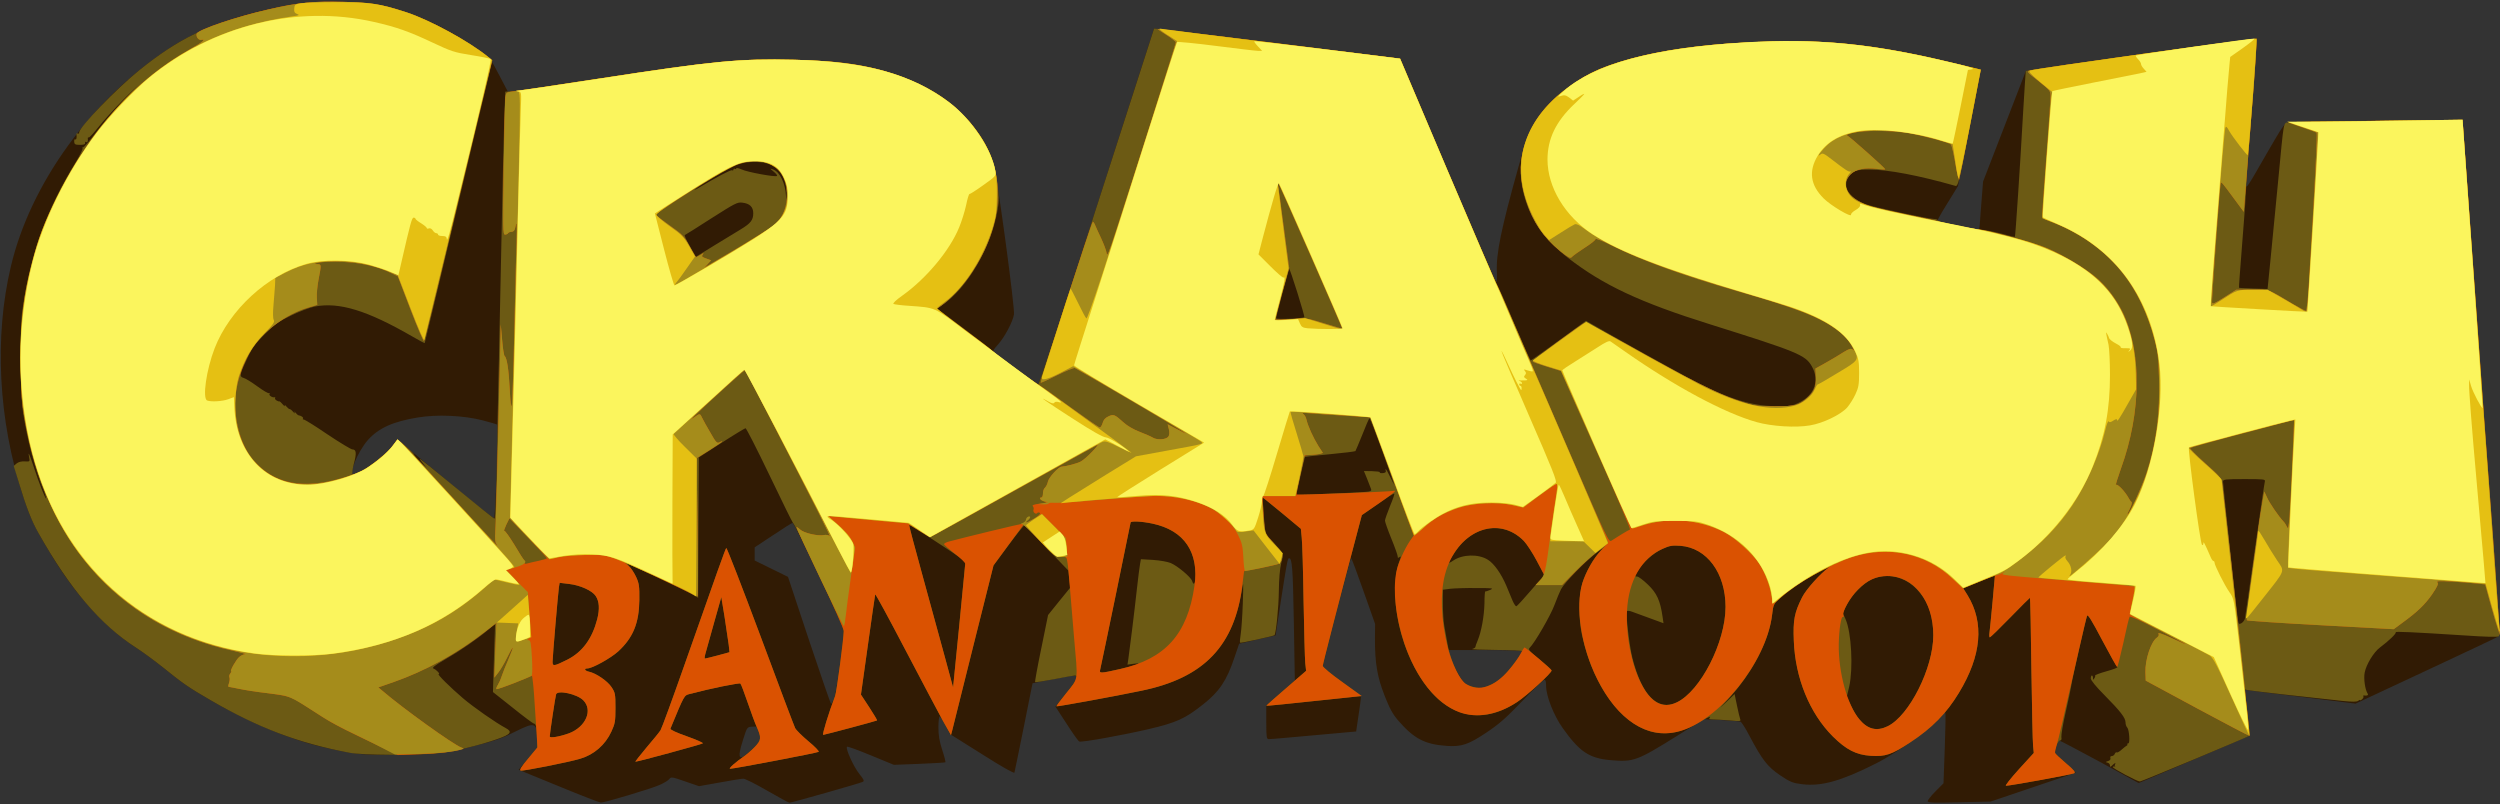 <?xml version="1.0" encoding="UTF-8" standalone="no"?>
<svg
   version="1.0"
   width="1769px"
   height="569px"
   viewBox="0 0 1769 569"
   preserveAspectRatio="xMidYMid meet"
   id="svg64"
   sodipodi:docname="crash.svg"
   inkscape:version="1.2 (dc2aedaf03, 2022-05-15)"
   xmlns:inkscape="http://www.inkscape.org/namespaces/inkscape"
   xmlns:sodipodi="http://sodipodi.sourceforge.net/DTD/sodipodi-0.dtd"
   xmlns="http://www.w3.org/2000/svg"
   xmlns:svg="http://www.w3.org/2000/svg">
  <rect x="0" y="0" width="1769" height="569" fill="#333333" stroke="none"/>
  <defs
     id="defs68" />
  <sodipodi:namedview
     id="namedview66"
     pagecolor="#ffffff"
     bordercolor="#000000"
     borderopacity="0.25"
     inkscape:showpageshadow="2"
     inkscape:pageopacity="0.0"
     inkscape:pagecheckerboard="0"
     inkscape:deskcolor="#d1d1d1"
     showgrid="false"
     inkscape:zoom="1.0224868"
     inkscape:cx="929.10735"
     inkscape:cy="58.680464"
     inkscape:window-width="1920"
     inkscape:window-height="1017"
     inkscape:window-x="-8"
     inkscape:window-y="-8"
     inkscape:window-maximized="1"
     inkscape:current-layer="g6" />
  <g
     fill="#311b04"
     id="g6">
    <path
       d="M395.3 556.3 l-28.3 -11.6 6.5 -7.7 6.5 -7.8 0 -6.9 c0 -10.9 -1.7 -11.5 -14.8 -4.9 -10.5 5.3 -14 6.5 -31.8 11 -17.5 4.5 -27.3 5.5 -55.4 5.7 -23.7 0.1 -26.9 -0.3 -49.7 -5.5 -23.8 -5.5 -52.2 -17.4 -79.6 -33.3 -15.4 -8.9 -19.5 -11.8 -33.6 -23.2 -5.8 -4.6 -14.3 -10.9 -19 -13.9 -21.2 -13.6 -42.5 -36.9 -59.5 -65 -12.3 -20.3 -15.1 -26.1 -20.6 -43.3 -17.2 -52.8 -20.2 -111.3 -8.3 -161.4 13.8 -58.5 56.7 -117.8 111.3 -153.8 22.4 -14.8 48.9 -24.4 86.5 -31.3 14.3 -2.7 50.3 -2.7 62.5 -0.1 24.8 5.4 48 15.9 71.3 32.6 7.6 5.4 8 5.8 14 17.4 l6.2 11.8 5 -0.6 c2.8 -0.3 29.8 -4.4 60 -9 81 -12.4 98.8 -14.1 137.5 -13.2 43.9 1 73.4 7.7 98.3 22.5 21.5 12.7 38.6 33.8 43.2 53.3 2.8 11.7 14.7 100.1 14 104.3 -0.8 5.3 -6.8 16.5 -11.6 21.7 -3.2 3.5 -3.7 4.6 -2.6 5.4 15 11.2 30.7 22.5 31.4 22.5 0.5 0 19.1 -56.6 41.3 -125.7 22.2 -69.2 40.5 -125.9 40.6 -126.1 0.1 -0.2 39.3 4.5 87.1 10.5 l87 10.8 33.6 79 c18.5 43.4 34 79.1 34.4 79.2 0.5 0.2 0.7 -3.1 0.5 -7.2 -0.7 -12.6 3 -30.7 15.4 -74.9 6 -21.4 9.1 -28.8 16 -37.7 8.4 -10.9 24.7 -23.6 38.5 -29.8 26.8 -12.1 70.8 -19.4 125.4 -20.8 42.8 -1.1 78.2 3.2 129.8 15.8 l17.3 4.2 -8.1 41.1 -8 41.2 -7.2 11.7 c-6.5 10.4 -8.2 13.7 -6.9 13.7 0.4 0 24.4 4.8 27.1 5.5 1.7 0.4 2.1 -0.1 2.3 -2.8 0.1 -1.8 0.7 -9.5 1.3 -17.2 l1.1 -14 15.1 -39 c8.2 -21.4 15.1 -39.1 15.2 -39.3 0.5 -0.7 162.7 -23.3 163.2 -22.8 0.5 0.5 -4.1 64.3 -7.3 100.1 -0.7 7.8 -0.8 7.9 14.6 -19 11.4 -19.7 12.6 -21.5 15.4 -21.9 1.7 -0.3 30.1 -0.8 63.1 -1.2 l60 -0.6 8.8 121.9 c4.8 67 10.8 149 13.3 182.2 2.6 34.3 4.2 60.7 3.7 61.2 -0.5 0.5 -23.5 11.4 -51.2 24.3 l-50.3 23.5 -36.1 -4.5 c-19.9 -2.4 -37.6 -4.6 -39.3 -4.9 l-3 -0.5 1.8 16.1 c1 8.9 1.7 16.3 1.6 16.4 -0.2 0.2 -17.9 7.8 -39.4 16.9 l-39.1 16.7 -27.6 -15.1 c-15.2 -8.2 -28.1 -15 -28.6 -15 -1 0 -3.5 7.5 -2.9 8.9 0.2 0.5 3.6 3.6 7.6 7.1 4 3.4 7.1 6.4 6.9 6.7 -0.2 0.2 -13.9 4.9 -30.3 10.4 l-29.9 10.1 -22.2 0.5 c-18.4 0.5 -22.3 0.3 -22.3 -0.8 0 -0.7 2.5 -3.9 5.6 -7 l5.6 -5.6 0.9 -24.8 c0.5 -13.6 0.7 -25 0.4 -25.4 -0.4 -0.3 -1.1 0.2 -1.6 1.1 -3.7 6.7 -31.2 26.9 -47.8 35.2 -24.4 12.3 -38.5 16.2 -52 14.5 -6.5 -0.8 -8.3 -1.5 -15.5 -6.3 -9 -6.1 -12.7 -10.9 -21.8 -28.1 -2.6 -5.1 -5.5 -9.5 -6.2 -9.8 -0.7 -0.3 -6.9 -0.8 -13.7 -1.2 l-12.4 -0.6 -18.5 11.6 c-28.7 17.9 -31.1 18.8 -47.2 17.4 -15.2 -1.3 -22 -5.8 -33.9 -22.5 -6.4 -8.9 -11.9 -22.8 -11.9 -30 0 -2.9 -0.4 -4.4 -1.2 -4.4 -0.7 0 -7.8 6.8 -15.6 15 -11.7 12.2 -16.5 16.4 -25.5 22.4 -12.7 8.5 -17.5 10.1 -28 9.4 -15.5 -1.1 -23.1 -5 -34.3 -17.9 -3.9 -4.5 -6.1 -8.5 -9.7 -17.7 -5.2 -13.2 -6.9 -23.3 -6.8 -40.7 l0.1 -10 -8.2 -23.2 c-4.5 -12.8 -8.4 -23.3 -8.8 -23.3 -0.6 0 -20.1 74.6 -20 76.7 0 0.6 6.1 5.4 13.5 10.7 7.4 5.3 13.5 10.2 13.5 10.9 0 0.7 -0.7 6.4 -1.7 12.7 l-1.7 11.6 -30 2.7 c-16.6 1.5 -30.9 2.8 -31.8 2.7 -1.6 0 -1.8 -1.2 -1.8 -11.9 l0 -12 10.1 -8.8 10.1 -8.7 -0.7 -41.6 c-0.7 -38.5 -1.2 -45 -3.4 -45 -1 0 -1.5 2.6 -6.2 33 l-3.3 21.6 -12.9 2.9 -12.9 3 -3.3 9.7 c-5.5 16.4 -10.7 24.2 -22.3 33.3 -12.6 10 -18.7 12.8 -38.3 17.4 -19 4.4 -47.3 9.5 -49.2 8.8 -0.7 -0.2 -4.7 -5.9 -9 -12.6 l-7.9 -12.1 7.6 -9.5 c4.2 -5.2 7.6 -10.1 7.6 -11 0 -2 -1.8 -1.9 -18 1.3 l-13.4 2.7 -6.2 31 c-3.5 17.1 -6.4 31.6 -6.6 32.2 -0.2 0.8 -9.4 -4.4 -22.9 -13 l-22.6 -14.2 -3.3 -6.2 c-1.8 -3.5 -3.6 -6.3 -4.1 -6.3 -0.5 0 -0.9 3.5 -0.9 7.7 0 5.6 0.7 9.9 2.7 16 1.5 4.5 2.5 8.4 2.2 8.7 -0.2 0.2 -8.5 0.7 -18.4 1.1 l-18 0.7 -16.3 -6.7 c-8.9 -3.7 -16.5 -6.5 -16.9 -6.1 -1.2 1.2 4.9 14.6 8.8 19.3 2.9 3.6 3.6 4.9 2.5 5.5 -1.5 0.9 -50.5 14.8 -52 14.8 -0.5 0 -7.6 -3.8 -15.7 -8.5 -8.1 -4.7 -15.7 -8.5 -16.9 -8.5 -1.2 0 -8.7 1.2 -16.8 2.7 l-14.6 2.6 -9.9 -3.4 c-9.2 -3.2 -9.9 -3.3 -11.1 -1.7 -0.7 1 -3.8 2.9 -6.8 4.2 -6 2.7 -39.2 12.6 -41.7 12.5 -0.9 0 -14.3 -5.2 -29.8 -11.6z m136.8 -26 c6.3 -6 6.5 -6.5 4.7 -12.5 -1.1 -3.7 -1.3 -3.9 -4.7 -3.6 -3.5 0.3 -3.5 0.3 -6.4 9.5 -4.4 13.9 -2.9 15.5 6.4 6.6z m58.2 -36 c1.4 -3.5 6.7 -40.9 6.7 -47.8 0 -3.2 -34.7 -76.5 -36.2 -76.5 -0.4 0 -6.7 3.9 -13.8 8.7 l-13 8.6 0 4.6 0 4.7 11.8 5.8 11.8 5.8 14.9 44.9 c8.3 24.7 15.2 44.9 15.6 44.9 0.3 0 1.3 -1.7 2.2 -3.7z m465.2 -10.1 c4.3 -2.1 7.5 -4.6 11.1 -8.8 5.3 -6.2 10.4 -13.3 10.4 -14.6 0 -0.5 -11.7 -0.8 -26.1 -0.8 l-26.1 0 0.6 2.8 c1.1 4.9 8.9 19.4 11.3 20.9 2.4 1.6 7.2 3 10.8 3.2 1.1 0.1 4.7 -1.2 8 -2.7z m-704.1 -150.6 c0.5 -17.9 0.6 -32.9 0.4 -33.2 -0.3 -0.2 -5 -1.6 -10.4 -3 -13.3 -3.4 -31.9 -4.3 -45.7 -2 -17.8 2.9 -28 7.6 -35.5 16.1 -7.1 8.1 -13.8 24.5 -10 24.5 4.2 0 23 -13.9 27.9 -20.7 l3 -4.3 9.7 8 c5.3 4.3 20.5 16.9 33.7 27.9 13.2 11 24.5 19.8 25 19.7 0.6 -0.2 1.3 -12.7 1.9 -33z"
       id="path2" />
  </g>
  <g
     fill="#6c5a14"
     id="g12">
    <path
       d="M1428.5 544.4 l10.6 -11.6 -0.5 -5.2 c-0.3 -2.8 -0.8 -27.5 -1.2 -54.8 -0.3 -27.4 -0.8 -49.8 -1 -49.8 -0.2 0 -6.5 6.3 -14 14 -7.5 7.7 -14 14 -14.4 14 -0.3 0 -0.5 -1.2 -0.3 -2.7 0.5 -3.5 4 -40.7 3.9 -41 -0.1 0 -5.1 1.9 -11.2 4.4 l-11.2 4.6 3 4.8 c12 19.5 10 42.7 -6.1 69.2 -8.7 14.4 -18.9 24.8 -34.4 35 -13.2 8.7 -17.6 10.2 -28 9.5 -10.3 -0.7 -17.3 -4.3 -26.8 -13.7 -16.4 -16.4 -26.6 -41.3 -27.6 -67.7 -0.6 -14.6 0.4 -19.9 5.9 -30.8 2.8 -5.6 13 -16.9 18.8 -21 1.4 -0.9 -1.5 0.4 -6.5 3 -10.4 5.4 -20.9 12.5 -27.8 18.6 -4.8 4.2 -4.9 4.5 -5.8 12.1 -2.3 18.6 -14 41 -31.1 59.5 -6.6 7 -6.9 7.5 -1.8 2.5 l6.4 -6.2 1.7 8.2 c0.9 4.5 2 8.9 2.3 9.7 0.6 1.4 -0.4 1.5 -7.1 0.8 -4.3 -0.3 -9.5 -0.7 -11.7 -0.7 -3.4 -0.1 -3.7 -0.3 -2.5 -1.7 0.7 -0.9 -2.6 0.7 -7.3 3.5 -10.5 6.2 -18.7 8.5 -27.9 7.9 -24.3 -1.8 -47.1 -30.4 -55.5 -69.5 -2.5 -11.8 -2.4 -28.2 0.3 -36.8 2.5 -7.8 7.7 -17.2 12.6 -22.4 2.7 -2.9 2.2 -2.7 -3 1.4 -7.7 5.9 -22.5 21.1 -24.7 25.4 -0.9 1.7 -3 6.8 -4.7 11.3 -2.7 7.3 -13.9 26.7 -17.6 30.3 -1.1 1.2 0.1 2.5 7.1 8.2 4.7 3.7 8.5 7.2 8.5 7.7 0.2 1.7 -17.2 17.6 -24.3 22.3 -18.7 12.4 -36.9 12.6 -52.9 0.5 -20 -15.3 -34.8 -51.9 -33.4 -82.7 0.3 -7.7 1.1 -12.6 2.5 -16.3 1.5 -3.8 1.7 -5 0.6 -4.1 -1.1 0.9 -1.4 0.8 -1.4 -0.4 0 -0.8 -2 -6.5 -4.5 -12.6 -2.5 -6.1 -4.5 -11.8 -4.5 -12.7 0 -0.8 1.6 -5.4 3.5 -10.1 2 -4.7 3.4 -8.8 3.1 -9 -0.3 -0.3 -5.6 3 -11.7 7.3 l-11.2 7.9 -3.9 14.5 c-11.8 44.4 -23.8 90.9 -23.8 92.2 0 0.9 6.2 6 13.8 11.4 l13.7 9.9 -16 1.7 c-37.5 4 -51.5 5.4 -51.5 5.2 0 -0.2 6.3 -5.8 14.1 -12.5 l14.1 -12.2 -0.6 -5.6 c-0.3 -3.1 -0.8 -22.9 -1.2 -44.1 -0.3 -21.2 -0.9 -41.3 -1.3 -44.6 l-0.6 -6.2 -13.4 -11.1 c-7.3 -6.1 -13.5 -11 -13.6 -10.9 -0.1 0.2 0.3 5.9 0.8 12.8 l0.9 12.5 4.2 4.5 c9.7 10.4 9.1 9.1 7.2 16.4 -1 4.1 -1.6 11.2 -1.7 19.8 -0.1 11.4 -2 30.3 -3.1 31.3 -0.7 0.6 -23.9 5.7 -24.3 5.3 -0.3 -0.2 -0.1 -2.9 0.4 -5.9 0.5 -3 1.2 -12.9 1.5 -21.9 0.5 -16.2 0.5 -16.4 -0.8 -8.5 -6.8 40.4 -28.1 61.5 -71.1 70.3 -18.1 3.8 -59.7 11.4 -60 11 -0.2 -0.2 3 -4.4 7.1 -9.5 7.3 -9.1 8.8 -12.3 5.9 -12.3 -0.8 0 -7.4 1.2 -14.6 2.6 -7.2 1.4 -13.3 2.3 -13.5 2.1 -0.2 -0.2 1.7 -11 4.4 -23.9 l4.8 -23.6 7.8 -9.7 7.9 -9.7 -0.7 -6 -0.6 -6 -15.2 -15.8 c-8.4 -8.7 -15.6 -16 -16 -16.2 -0.3 -0.1 -5.4 6.1 -11.2 14 l-10.6 14.3 -14.1 56.2 c-7.7 30.9 -14.5 57.9 -15 60.1 l-1 3.8 -5.8 -10.3 c-3.1 -5.7 -15.1 -28.4 -26.6 -50.3 -11.5 -22 -21 -39.5 -21.2 -39 -0.2 0.6 -2.5 16.7 -5.2 36 l-4.9 34.9 5.9 9 c3.2 4.9 5.7 9.1 5.5 9.3 -0.5 0.4 -36.8 10.1 -38.1 10.2 -0.9 0 3.7 -15.1 8.4 -27.5 1.1 -3 6.1 -40.5 6.1 -46 0 -2.8 -33.9 -75.1 -35.9 -76.5 -0.4 -0.3 -7.9 -15.5 -16.6 -33.7 -8.8 -18.3 -16.4 -33.3 -17 -33.3 -0.5 0.1 -8.2 4.7 -17 10.4 l-16 10.3 -0.3 49.7 -0.2 49.6 -5.3 -3 c-5.1 -2.9 -43.5 -21 -44.5 -21 -0.3 0 0.4 1 1.6 2.3 1.1 1.2 3.1 4.5 4.4 7.2 2 4.3 2.3 6.5 2.2 16 -0.2 16.4 -4.4 26.7 -14.9 36.4 -5.4 4.9 -18.4 12.1 -21.9 12.1 -2.6 0 -1.8 1.7 1.2 2.3 5 1.1 13.1 6.6 15.9 10.9 2.6 3.9 2.8 4.9 2.8 14.7 0 9.5 -0.3 11.2 -2.9 16.8 -4.3 9.4 -12.4 16.4 -22.1 19.2 -8.3 2.5 -40.8 8.9 -42.1 8.4 -1 -0.4 0.6 -2.9 5.1 -8.3 l6.5 -7.8 0 -6.3 c0 -7.3 -0.8 -10.9 -2.2 -10.9 -0.6 0 -7.3 -5 -15 -11.2 l-14 -11.1 0.7 -24 0.8 -24 -4.9 4 c-7.9 6.6 -19.6 14.7 -30.4 20.9 -7.6 4.4 -9.6 6 -8.2 6.5 2 0.8 4.9 3.9 3.6 3.9 -1.3 0 8.1 9.3 17.1 17 7.5 6.4 23.4 17.5 30.2 21.1 5.1 2.7 3.8 4.5 -5.6 7.8 -12.7 4.5 -31.3 8.9 -42.1 10.1 -15.9 1.6 -53.3 1.4 -62.5 -0.3 -36.5 -6.9 -64.7 -17.6 -98.8 -37.4 -15.4 -8.9 -19.5 -11.8 -33.6 -23.2 -5.8 -4.6 -14.3 -10.9 -19 -13.9 -25 -16.1 -46.4 -41.1 -68.8 -80.8 -4.9 -8.6 -8.8 -18.6 -13.8 -35.3 l-3.8 -12.4 2.1 -1.8 c1.3 -1 3.5 -1.6 5.8 -1.4 3.5 0.2 3.6 0.1 3 -2.8 -1 -5.1 0.2 -2.6 3.3 6.8 3.5 10.8 8.2 22.7 8.7 22.2 0.2 -0.2 -0.7 -3.2 -2.1 -6.6 -5.9 -14.4 -11.2 -34.8 -14.2 -54.1 -2.2 -14.4 -2.5 -58.5 -0.5 -72.5 5.7 -39.9 17.2 -71.5 38.4 -105.8 2.6 -4.3 4.5 -8.3 4.2 -8.8 -0.3 -0.5 -0.1 -0.8 0.4 -0.7 0.5 0.2 4.4 -4.3 8.6 -9.9 4.2 -5.6 12.7 -15.5 18.8 -22 l11.1 -11.8 -10.5 10.5 c-5.7 5.8 -13.3 14.1 -16.8 18.5 -3.5 4.4 -6.7 7.9 -7.2 7.8 -0.4 -0.2 -0.7 0 -0.7 0.5 0.3 2 -0.2 3.3 -1.1 2.7 -0.6 -0.4 -0.9 -0.1 -0.8 0.7 0.2 0.9 -0.9 1.3 -3.6 1.3 -3.3 0 -4 -0.3 -4.1 -2.2 -0.1 -1.2 0.2 -2 0.7 -1.7 0.8 0.5 1.2 -1 0.9 -3.5 -0.2 -0.7 0.2 -1 0.8 -0.6 0.6 0.3 1.1 0 1.1 -0.8 0 -3.7 26.1 -30.7 42.5 -44 27.5 -22.2 49.3 -32.8 85.4 -41.6 23.5 -5.8 30 -6.6 53.6 -6.6 24.4 0 30.2 0.8 49.7 7.1 17 5.5 44.1 20.3 58.3 31.7 l2.9 2.5 -4 16.8 c-2.3 9.3 -13 54.3 -23.9 99.9 -10.9 45.7 -19.9 83.1 -20 83.3 -0.1 0.1 -4.2 -2 -9.1 -4.9 -31.6 -18.2 -51.3 -24.3 -68.6 -21 -3.5 0.7 -11 3.5 -16.7 6.3 -8.9 4.3 -11.7 6.2 -18.7 13.2 -6.5 6.5 -9 9.9 -12.2 16.7 -5.6 11.6 -6 13.5 -2.9 14.3 1.3 0.3 5.7 3 9.8 6 4.1 3 7.8 5.2 8.3 4.8 0.5 -0.3 0.6 0 0.3 0.5 -0.7 1.1 2 2.8 3.6 2.4 0.5 -0.1 0.6 0.3 0.3 0.8 -0.5 0.7 2.2 2.5 3.2 2.1 0.2 0 1.2 0.9 2.3 2.2 1.1 1.3 1.8 1.6 1.4 0.8 -0.4 -0.8 0.1 -0.6 1 0.5 0.9 1.1 2 2 2.5 2 0.5 0 1.6 0.9 2.5 2 0.9 1.1 1.4 1.3 1 0.5 -0.5 -1.2 -0.4 -1.2 0.7 0.1 0.7 0.9 1.5 1.6 1.8 1.7 2.1 0.3 3.9 1.6 3.4 2.3 -0.3 0.5 -0.2 0.8 0.3 0.7 0.5 -0.2 8.1 4.5 16.9 10.5 8.8 5.9 16.8 10.7 17.7 10.7 2.8 0 3.1 2.6 1.1 10 -1 3.8 -1.4 7.3 -1 7.7 2.1 2.2 23 -12.7 28.7 -20.5 l3.1 -4.2 5.8 4.7 c3.3 2.7 5.9 5.3 5.9 5.8 0.1 0.6 2.7 3.5 5.8 6.5 3.2 3 4.1 3.7 2 1.5 -2 -2.3 -3.7 -4.4 -3.7 -4.8 0 -0.4 11.7 9 26 20.8 14.3 11.8 26.4 21.5 26.9 21.5 0.5 0 1.1 -15 1.5 -33.7 0.3 -18.6 1 -53.8 1.6 -78.3 0.5 -24.5 1.5 -69 2.1 -99 0.6 -30 1.3 -62.7 1.7 -72.8 l0.7 -18.3 5.5 -0.4 c3 -0.2 30.5 -4.2 61 -8.9 81.3 -12.5 99.1 -14.2 138 -13.3 35.5 0.8 57.4 4.5 80.2 13.7 23 9.2 39.3 22 51.5 40.4 6.4 9.5 9.9 19.2 11.8 32.6 1.5 9.6 1.5 12.6 0.5 18.9 -4.2 26.3 -21.5 56.1 -39.2 67.9 l-3.8 2.5 18.8 14.1 c10.3 7.7 19.7 15 20.7 16.1 2.9 2.8 31.1 23.5 32.2 23.5 0.5 0 19.1 -56.6 41.3 -125.8 22.2 -69.1 40.5 -125.8 40.6 -126 0.1 -0.2 39.3 4.5 87.1 10.5 l87 10.8 33.3 78.5 c18.4 43.2 34.2 79.6 35.1 81 0.9 1.4 6.6 14.1 12.5 28.3 6 14.1 11.2 25.7 11.5 25.7 0.4 0 9.3 -6.3 19.9 -14 l19.2 -14 11.1 6.3 c14.8 8.5 44 24.7 60.2 33.5 27.2 14.7 45 20.5 63 20.6 10.1 0.1 11.5 -0.1 16.8 -2.7 10.7 -5.3 14.3 -15.6 8.7 -25.5 -4.5 -8 -10.2 -10.3 -72 -29.7 -49.8 -15.6 -75.5 -27.7 -100.5 -47 -17.1 -13.2 -26.9 -27.5 -31.5 -45.7 -6.1 -24.3 2.1 -49 22.5 -67.6 7.1 -6.5 20.4 -15.4 28.6 -19.1 26.8 -12.1 70.8 -19.4 125.4 -20.8 42.8 -1.1 78.2 3.2 129.8 15.8 l17.3 4.2 -8 41.4 c-7.6 39.4 -8.1 41.4 -10.1 40.8 -26 -7.4 -47.6 -11.5 -60.8 -11.5 -9.3 0 -12.1 1 -14.7 5.2 -4.6 7.2 0.5 15 12.4 19.4 6.3 2.2 44.2 10.4 48.5 10.4 1 0 2.1 0.4 2.3 1 0.4 1.1 22.7 5.9 30.8 6.5 3 0.3 9.5 1.6 14.5 2.9 4.9 1.4 9.1 2.4 9.2 2.2 0.4 -0.4 3.7 -50.1 5.8 -87.6 1 -16.2 1.8 -29.6 1.9 -29.8 0.7 -0.7 162.8 -23.3 163.3 -22.8 0.4 0.3 -1 21.7 -3.1 47.4 -2.1 25.7 -4 51.4 -4.2 57.2 -0.2 5.8 -1.5 24.2 -2.9 40.9 -1.3 16.8 -2.4 30.6 -2.2 30.7 0.1 0.2 4.7 0.4 10.2 0.6 l10 0.3 2.2 -22 c1.2 -12.1 3.6 -36.6 5.3 -54.5 4.2 -44.1 3.6 -40.9 7.4 -41.4 1.7 -0.3 30.1 -0.8 63.1 -1.2 l60 -0.6 8.8 121.9 c4.8 67 10.8 149 13.3 182.2 3.1 40.5 4.3 60.6 3.6 61.3 -0.7 0.7 -8.8 0.5 -24.9 -0.6 -35.6 -2.3 -48.9 -2.9 -48.1 -2.2 0.6 0.8 -5 6.2 -11.2 10.8 -4.4 3.3 -9.7 12 -10.8 17.8 -0.8 4.3 0.3 12 2.1 14.8 0.8 1.1 -0.4 1.7 -2.6 1.3 -0.5 -0.1 -0.6 0.2 -0.4 0.6 0.3 0.5 -0.1 1.4 -0.9 2.1 -0.8 0.7 -1.4 1 -1.4 0.6 0 -0.3 -0.6 -0.1 -1.4 0.5 -1 0.8 -4 0.8 -11 0.1 -22.1 -2.3 -64.3 -7.1 -66.7 -7.6 l-2.5 -0.5 1.8 16.2 c1 8.9 1.7 16.3 1.6 16.5 -1 0.8 -76.4 32.4 -77.6 32.4 -1.9 0 -19.2 -9.2 -19.2 -10.2 0 -0.4 0.6 -0.6 1.3 -0.4 0.6 0.1 0.9 0.1 0.4 -0.1 -0.4 -0.3 -0.5 -0.9 -0.1 -1.4 0.8 -1.4 -0.3 -1.1 -2 0.7 -1.4 1.3 -1.6 1.3 -1.6 0 0 -0.8 -0.8 -1.7 -1.7 -1.9 -1.6 -0.4 -1.5 -0.6 0.4 -1.2 1.3 -0.4 1.9 -1.2 1.6 -2.1 -0.3 -0.8 0.1 -1.4 1 -1.4 0.8 0 1.8 -0.7 2.1 -1.6 0.3 -0.8 1 -1.3 1.4 -1 0.5 0.3 2 -0.6 3.5 -2 1.5 -1.3 3 -2.5 3.4 -2.7 0.5 -0.1 0.7 -0.5 0.6 -0.9 -0.2 -0.5 0.1 -0.8 0.7 -0.8 1.3 0 0.6 -9.8 -0.8 -11.2 -0.7 -0.7 -1.2 -2.3 -1.2 -3.6 0 -3.2 -3.6 -7.9 -15 -19.4 -5.9 -5.9 -9.6 -10.5 -9.6 -11.7 0 -1.2 0.4 -2.1 0.8 -2.1 0.4 0 0.8 0.8 0.8 1.8 0 1.4 0.2 1.5 0.9 0.2 0.6 -0.8 0.8 -1.7 0.6 -2 -0.2 -0.3 3.4 -1.7 8.1 -3 4.7 -1.3 8.1 -2.6 7.6 -2.9 -0.4 -0.3 -5.3 -9 -10.8 -19.3 -7.3 -13.9 -10.1 -18.3 -10.6 -17 -0.9 2.2 -10.5 44.4 -11.2 49.4 -0.3 2.1 -2.1 10.6 -4 18.9 -1.9 8.2 -3.2 16.1 -3 17.5 0.3 1.6 0 2.4 -1 2.4 -1.4 0 -4.1 7.1 -3.4 8.9 0.2 0.5 3.6 3.7 7.6 7.1 5.9 5 7.1 6.5 5.8 7.2 -1.5 0.8 -45.2 8.8 -48.2 8.8 -0.8 0 3.3 -5.2 9.1 -11.6z m-1025.9 -25.5 c11.9 -4.5 17.1 -16.4 10.1 -23.4 -4.4 -4.4 -18.1 -7.4 -19.2 -4.2 -0.5 1.2 -4.5 28 -4.5 29.8 0 1.4 6.9 0.2 13.6 -2.2z m933.1 -5 c15.3 -7.4 32.3 -41.3 32.3 -64.3 0 -13.9 -3.6 -24.1 -11.6 -32.6 -8.5 -9 -21.1 -11.9 -31.7 -7.2 -6.2 2.8 -14.6 11.3 -18 18.3 l-2.8 5.5 2 4.5 c4.2 9.4 5.5 34.8 2.6 47.7 l-1.7 7.2 3 6.3 c6.9 14.9 15.4 19.7 25.9 14.6z m-149.2 -16.9 c16.8 -8 34.5 -42.7 34.5 -67.5 0 -24.1 -13.2 -41.9 -32 -43.3 -5.8 -0.4 -7.6 -0.1 -12.6 2.2 -6.4 2.9 -13.2 8.8 -17 14.8 -2.8 4.4 -2.9 4.8 -0.8 4.8 0.8 0 4.2 2.5 7.5 5.7 6.2 5.9 8.7 11.3 10.3 22.5 l0.7 4.8 -9.8 -3.6 c-5.4 -2 -11.1 -4.1 -12.6 -4.6 -1.5 -0.6 -3.1 -0.7 -3.4 -0.4 -1.1 1.1 1.6 24.4 3.7 32.8 6.7 26.9 18 38.3 31.5 31.8z m-131 -12.8 c4.3 -2.1 7.5 -4.6 11.1 -8.8 5.3 -6.2 10.4 -13.3 10.4 -14.6 0 -0.5 -8.4 -0.8 -18.7 -0.9 -10.4 -0.1 -17.8 -0.4 -16.5 -0.7 1.3 -0.4 2.3 -1 2.2 -1.5 0 -0.4 0.7 -2.4 1.6 -4.5 2.6 -6.2 4.6 -17.2 4.8 -26.3 0 -4.8 0.3 -8.6 0.6 -8.4 0.3 0.1 1.9 -0.4 3.5 -1.1 2.7 -1.2 1.6 -1.3 -10 -1.3 -7.1 -0.1 -15.4 0.2 -18.2 0.5 l-5.3 0.7 0 10.1 c0 5.6 0.4 12.6 1 15.6 0.5 3 1.6 9.3 2.5 14 1.7 9.7 8.3 24.2 12.2 26.7 2.4 1.6 7.2 3 10.8 3.2 1.1 0.1 4.7 -1.2 8 -2.7z m-375.6 -89.1 c-3.9 -3.2 -36.3 -24.1 -36.6 -23.7 -0.2 0.2 4 16 9.3 35.2 5.2 19.2 12.3 45 15.7 57.3 l6.1 22.5 4.4 -44.4 4.3 -44.4 -3.2 -2.5z m112.2 78.4 c11.9 -2.7 17.5 -4.8 10 -3.8 l-4.3 0.6 0.6 -3.9 c0.8 -5.5 4.3 -33.3 6.1 -49.9 0.9 -7.7 1.8 -15.5 2.2 -17.4 l0.6 -3.4 8.6 0.5 c4.7 0.3 10.4 1.3 12.5 2.2 4.8 2 14.2 9.9 15.1 12.6 1.2 3.9 2.5 1.9 2.5 -3.8 0 -19.8 -10.6 -32.5 -30.6 -36.7 -7.4 -1.6 -15.4 -2 -15.4 -0.7 0 0.6 -20.2 98.5 -21.5 104 -0.7 2.8 -0.1 2.8 13.6 -0.3z m-390.7 -6.7 c10.7 -5.4 17.6 -14.8 21.2 -28.7 1.8 -7.2 1.5 -12.5 -1.1 -16.4 -2.4 -3.7 -10.9 -7.6 -18.8 -8.5 l-6.7 -0.8 -0.5 3 c-0.6 4.2 -4.5 49.4 -4.5 52.9 0 3.3 1 3.2 10.4 -1.5z m1187.1 -29.1 c0.3 -1.2 3.4 -23.1 7 -48.7 3.6 -25.6 6.8 -47.3 7.1 -48.2 0.5 -1.7 -0.6 -1.8 -14.5 -1.8 -13.7 0 -15.1 0.2 -15.1 1.8 0 2.1 9.8 93.4 10.6 98 0.4 2.8 0.7 3.1 2.4 2.2 1.1 -0.6 2.2 -2.1 2.5 -3.3z m-505.3 -19.8 l9.5 -11 -5.3 -10.1 c-3 -5.6 -7.1 -11.9 -9.1 -14 -14.4 -14.7 -36.2 -11.3 -48.7 7.7 -5.3 8 -5.6 9.1 -1.2 6.1 6.5 -4.4 17.7 -4.7 24.3 -0.6 4.4 2.6 9.6 10 13.2 18.5 1.6 3.9 3.7 8.7 4.5 10.8 0.9 2 2 3.7 2.5 3.7 0.5 0 5.1 -5 10.3 -11.1z m-121.5 -69.5 c8.9 -0.6 9.1 -0.7 8.3 -2.8 -0.4 -1.1 -1.7 -4.4 -2.8 -7.2 l-2.1 -5.1 5.9 0.1 c3.2 0.1 5.6 0.4 5.3 0.8 -0.2 0.5 0.8 0.7 2.2 0.6 1.6 -0.2 2.4 -0.7 2.1 -1.5 -0.3 -0.7 -0.3 -1.3 0 -1.3 0.3 0 1.8 2.8 3.5 6.3 3.7 7.8 3.4 7 -6.3 -20 -4.5 -12.3 -8.4 -22.3 -8.7 -22.3 -0.4 0 -2.6 5.1 -5 11.3 -2.5 6.1 -4.7 11.5 -5 11.9 -0.3 0.3 -8.4 1.3 -18 2.2 -9.6 0.9 -17.6 1.8 -17.7 1.9 -0.1 0.1 -1.5 6.2 -3.2 13.6 l-3 13.3 17.7 -0.6 c9.7 -0.4 21.7 -0.9 26.8 -1.2z m-38.8 -124 c0.3 -0.2 -2 -8.1 -4.9 -17.4 -2.9 -9.3 -5.5 -16.8 -5.7 -16.6 -0.5 0.5 -9.3 33.5 -9.3 34.8 0 1 18.9 0.2 19.9 -0.8z m-398.6 -62.2 c6.9 -4.2 8.7 -6.5 8.7 -11.3 0 -4.5 -2.5 -6.9 -7.7 -7.5 -3.5 -0.5 -5.3 0.5 -21.8 11 -9.9 6.4 -18.4 11.7 -18.9 11.9 -0.5 0.1 1.1 3.7 3.5 7.8 l4.3 7.6 13 -8 c7.2 -4.4 15.7 -9.6 18.9 -11.5z m31.3 -32.6 c-1.9 -6.6 -4.6 -10 -9.9 -12.8 -5.6 -2.9 -17 -3 -24.3 -0.1 -5.1 2 -25.1 13.7 -28.9 16.8 -1.6 1.4 -1.4 1.4 1 -0.1 13.6 -8.1 23.6 -13.4 24.5 -12.9 0.5 0.3 1 0.1 1 -0.5 0 -0.6 0.5 -0.8 1 -0.5 0.6 0.3 1 0.2 1 -0.4 0 -0.5 1.7 -0.1 3.8 0.8 3.9 1.9 24.1 5.6 25 4.6 0.4 -0.3 -0.7 -1.7 -2.3 -3 -2.9 -2.4 -2.9 -2.5 -0.5 -1.6 4.8 1.6 8.8 9.9 9.2 19.1 l0.1 4.5 0.4 -4.3 c0.2 -2.3 -0.3 -6.7 -1.1 -9.6z"
       id="path8" />
    <path
       d="M519 540.9 c1.9 -1.7 5.1 -4.1 7 -5.4 1.9 -1.3 5.5 -4.3 7.9 -6.8 4.9 -5.1 5 -6.5 1.3 -14.9 -1.1 -2.4 -3.8 -9.9 -6.2 -16.8 -2.4 -6.9 -4.6 -12.9 -5.1 -13.3 -0.6 -0.7 -21.3 3.5 -36 7.4 -3.8 1 -3.6 0.5 -13.5 24.5 -0.3 0.7 4.4 2.9 11.6 5.4 6.7 2.4 11.8 4.6 11.3 5 -0.7 0.7 -46 13 -47.7 13 -0.3 0 3.2 -4.5 7.9 -10.1 4.7 -5.5 9.2 -11 9.9 -12.2 0.8 -1.2 8.5 -22.2 17.1 -46.7 23.4 -66.7 28.7 -81.4 29.4 -82.2 0.4 -0.4 11.2 27.5 24.1 62 12.8 34.5 23.9 63.9 24.6 65.3 0.7 1.5 5 5.7 9.4 9.4 4.5 3.7 7.8 7.1 7.3 7.5 -0.7 0.7 -60.5 12.1 -62.8 12 -0.5 -0.1 0.6 -1.5 2.5 -3.1z m-11.2 -77.1 l8.4 -2.3 -0.6 -5.5 c-0.4 -3 -1.7 -11.8 -2.9 -19.5 l-2.3 -14 -4.8 17 c-2.6 9.4 -5.4 19.1 -6.1 21.8 -0.8 2.6 -1.1 4.7 -0.7 4.7 0.4 0 4.5 -1 9 -2.2z"
       id="path10" />
  </g>
  <g
     fill="#da5201"
     id="g18">
    <path
       d="M1428.5 544.4 l10.6 -11.6 -0.5 -5.2 c-0.3 -2.8 -0.8 -27.5 -1.2 -54.8 -0.3 -27.4 -0.8 -49.8 -1 -49.8 -0.2 0 -6.5 6.3 -14 14 -7.5 7.7 -14 14 -14.4 14 -0.3 0 -0.5 -1.2 -0.3 -2.7 0.5 -3.5 4 -40.7 3.9 -41 -0.1 0 -5.1 1.9 -11.2 4.4 l-11.2 4.6 3 4.8 c12 19.5 10 42.7 -6.1 69.2 -8.7 14.4 -18.9 24.8 -34.4 35 -13.2 8.7 -17.6 10.2 -28 9.5 -10.3 -0.7 -17.3 -4.3 -26.8 -13.7 -16.4 -16.4 -26.6 -41.3 -27.6 -67.7 -0.6 -14.6 0.4 -19.9 5.9 -30.8 2.8 -5.6 13 -16.9 18.8 -21 1.4 -0.9 -1.5 0.4 -6.5 3 -10.4 5.4 -20.9 12.5 -27.8 18.6 -4.8 4.2 -4.9 4.5 -5.8 12.1 -4.1 33.2 -37.7 75 -66.2 82.3 -22 5.7 -43.1 -8 -57.6 -37.3 -11.4 -22.9 -15.6 -50.9 -10.4 -67.8 2.6 -8.1 7.8 -17.3 13.1 -22.9 l3.7 -3.9 -6.5 4.8 c-3.6 2.7 -10.6 9 -15.6 14.2 l-9.1 9.3 -9.4 0 -9.3 0 3.2 -3.3 3.2 -3.3 -5.5 -10.4 c-3 -5.7 -7.2 -12.1 -9.2 -14.2 -18.7 -19.2 -47.8 -6.8 -55.8 23.7 -3.6 13.7 -2.9 32 2 51.9 2.9 11.4 8.7 23.1 12.9 25.6 9.1 5.7 20 2.1 30.2 -9.8 3.5 -4.1 7.3 -9.4 8.5 -11.9 1.2 -2.4 2.4 -4.3 2.8 -4.1 1.9 0.8 19 15.4 19 16.2 0.2 1.7 -17.2 17.6 -24.3 22.3 -13.8 9.2 -28.9 11.8 -41.1 7.2 -16.3 -6.1 -30.6 -24.2 -38.9 -49 -6 -18 -8.1 -36.7 -5.6 -50 1.1 -6 5.7 -16.3 9.7 -22.2 l2.6 -3.7 -15.3 -41.9 -15.4 -41.8 -18.5 -1.2 c-10.2 -0.6 -21.3 -1.4 -24.6 -1.7 -4.5 -0.4 -5.6 -0.2 -4.3 0.5 0.9 0.6 2 2.5 2.3 4.2 1 4.4 4.8 12.7 8.4 18.5 l3.2 4.9 -2.3 0.7 c-1.3 0.3 -4.2 0.6 -6.5 0.7 -2.4 0.1 -4.3 0.4 -4.3 0.9 0 0.4 -1.4 6.5 -3 13.7 -1.6 7.1 -2.7 13.1 -2.5 13.4 0.6 0.5 67.8 -2 68.8 -2.6 0.4 -0.2 0.7 -0.1 0.7 0.4 -0.1 0.4 -5.3 4.4 -11.7 8.8 l-11.7 8 -3.8 14.5 c-12.4 46.7 -23.8 90.9 -23.8 92.2 0 0.9 6.2 6 13.8 11.4 l13.7 9.9 -16 1.7 c-37.5 4 -51.5 5.4 -51.5 5.2 0 -0.2 6.3 -5.8 14.1 -12.5 l14.1 -12.2 -0.6 -5.6 c-0.3 -3.1 -0.8 -22.9 -1.2 -44.1 -0.3 -21.2 -0.9 -41.3 -1.3 -44.6 l-0.6 -6.2 -13.3 -11.1 c-7.4 -6.1 -13.5 -11.1 -13.6 -11.1 -0.3 0 0.1 7 1 18.5 0.5 7 0.6 7.1 6.8 14 5.6 6.2 6.3 7.4 5.8 10.3 -0.2 1.8 -1.2 3.6 -2.1 4.1 -0.9 0.4 -6.8 1.8 -13.2 3.1 l-11.6 2.2 -1.2 9.7 c-5.2 42.9 -27.1 65.8 -71.6 74.9 -18.1 3.8 -59.7 11.4 -60 11 -0.2 -0.2 3 -4.4 7.1 -9.5 8.7 -10.8 8.2 -7.5 5.4 -39.3 -1 -12.4 -2.4 -28.6 -3 -36 -0.6 -7.4 -1.3 -15.2 -1.7 -17.2 -0.5 -3.7 -0.7 -3.8 -4.7 -3.8 -3.9 0 -4.5 -0.4 -15.1 -11.5 l-11 -11.6 -10.8 14.6 -10.7 14.6 -14.1 56.2 c-7.7 30.9 -14.5 57.9 -15 60.1 l-1 3.8 -5.8 -10.3 c-3.1 -5.7 -15.1 -28.4 -26.6 -50.3 -11.5 -22 -21 -39.5 -21.2 -39 -0.2 0.6 -2.5 16.7 -5.2 36 l-4.9 34.9 5.9 9 c3.2 4.9 5.7 9.1 5.5 9.3 -0.5 0.4 -36.8 10.1 -38.1 10.2 -0.9 0 3.7 -15.1 8.4 -27.5 1.1 -3 6.1 -40.5 6.1 -46 0 -1.8 -6.6 -16.7 -16.9 -38 -9.2 -19.2 -16.7 -35.2 -16.5 -35.4 0.2 -0.3 1.4 0.5 2.7 1.7 2.6 2.4 12.5 4.7 16.7 3.8 1.5 -0.3 3.3 0 4 0.7 1.3 1.2 -9.4 -20.1 -41.1 -81.5 -10.1 -19.7 -18.6 -35.8 -18.9 -35.8 -0.7 0 -29.7 26.4 -35 31.7 -3 3.1 -3 3.3 -0.6 1.5 3.7 -2.8 4 -2.8 5.5 0.6 0.7 1.5 3.3 6.2 5.8 10.4 3.9 6.9 4.7 7.7 6.4 6.8 1 -0.6 1.9 -0.9 1.9 -0.6 0 0.2 -4.1 3 -9 6.1 l-9.1 5.7 0.7 48.9 c0.4 26.9 0.4 48.9 0 48.9 -0.3 0 -3.5 -1.4 -6.9 -3.1 -7.1 -3.6 -43.9 -20.9 -44.5 -20.9 -0.2 0 1 1.1 2.6 2.5 1.6 1.3 4 4.8 5.3 7.7 2.1 4.6 2.4 6.7 2.3 16.3 -0.2 16.4 -4.4 26.7 -14.9 36.4 -5.4 4.9 -18.4 12.1 -21.9 12.1 -2.6 0 -1.8 1.7 1.2 2.3 5 1.1 13.1 6.6 15.9 10.9 2.6 3.9 2.8 4.9 2.8 14.7 0 9.5 -0.3 11.2 -2.9 16.8 -4.3 9.4 -12.4 16.4 -22.1 19.2 -8.3 2.5 -40.8 8.9 -42.1 8.4 -1 -0.4 0.6 -3 5.3 -8.5 l6.6 -8 -1.3 -20.6 c-0.7 -11.4 -1.5 -22.8 -1.9 -25.4 l-0.6 -4.6 -12.3 5 c-6.8 2.7 -12.6 4.7 -12.9 4.4 -0.3 -0.3 0.1 -1.6 0.9 -2.8 0.8 -1.3 2.1 -4.1 2.8 -6.3 0.7 -2.2 2.8 -7.5 4.7 -11.8 1.9 -4.4 3.3 -8.1 3.1 -8.3 -0.3 -0.2 -2 2.8 -3.9 6.8 -1.9 3.9 -4.7 8.7 -6.3 10.7 l-2.8 3.6 0.7 -19.4 0.8 -19.4 -8.4 6.5 c-19.6 15.3 -42.2 27.7 -64.3 35.4 l-10.9 3.8 3 2.5 c14.2 12.2 49.9 37.9 55.8 40.1 2 0.7 2 0.7 0 1.3 -5.8 1.7 -15.6 2.8 -29.5 3.4 l-15.5 0.6 -12 -5.8 c-27 -12.8 -33.4 -16.1 -41 -21 -4.4 -2.8 -10.9 -7 -14.5 -9.3 -8.4 -5.3 -9.9 -5.8 -25.4 -7.8 -7.1 -0.8 -15.9 -2.2 -19.5 -3 -3.6 -0.7 -6.9 -1.4 -7.3 -1.4 -0.4 0 -0.3 -1.1 0.2 -2.5 0.5 -1.4 0.7 -3.2 0.4 -4 -0.4 -0.8 -0.1 -2.2 0.6 -3 0.7 -0.8 1 -1.5 0.6 -1.5 -1.2 0 3.6 -8.5 5.8 -10.2 1.1 -1 3 -1.8 4.1 -1.9 1.1 0 -2.7 -1.1 -8.5 -2.4 -83 -18.1 -136.7 -80.9 -149.2 -174.5 -0.7 -5.6 -1.2 -19.4 -1.2 -33.5 0.1 -27.3 1.9 -42.7 7.9 -65.9 4.7 -18.5 8.6 -28.5 18.7 -48.8 23 -46.1 54.6 -81.1 92.3 -102.4 9.8 -5.5 12.7 -7.9 8.9 -7.2 -2 0.4 -3.9 -2.4 -3.2 -4.4 1.2 -2.9 28.7 -12.2 51.1 -17.2 21.1 -4.8 32.3 -5.9 52.7 -5.3 20.1 0.6 26.8 1.7 44.2 7.3 17 5.5 44.1 20.3 58.2 31.7 l2.9 2.3 -9.1 37.5 c-5 20.6 -15.7 65.1 -23.8 98.9 -8 33.8 -15 61.9 -15.4 62.3 -0.3 0.4 -4.7 -9.7 -9.6 -22.5 l-8.9 -23.3 -4.5 -2.2 c-9.6 -4.7 -21.8 -7.5 -35 -8 -6.9 -0.2 -14.3 0 -16.5 0.5 -3.3 0.8 -3.5 1 -1.2 1.1 3.2 0.1 3.2 0 1.1 10.9 -0.9 4.7 -1.4 10.6 -1.2 13.2 l0.3 4.7 -7 2.1 c-15.5 4.7 -32.1 17.1 -40 30.2 -4.7 7.8 -9 19.5 -10.5 29.2 -2.6 16.3 2.8 37.6 12.3 48.4 14.5 16.7 34.6 20.8 62 12.9 5.1 -1.4 11.5 -3.7 14.3 -5.1 6.7 -3.2 18.6 -12.9 22.5 -18.2 l3.1 -4.2 3.1 2.6 c1.8 1.5 8.6 8.6 15.1 15.8 28.8 31.6 51.9 56.6 52.4 56.6 0.2 0 -0.1 -0.6 -0.7 -1.4 -0.7 -0.8 -0.9 -3.9 -0.6 -8.7 0.5 -5.9 2.9 -101 3.7 -138.4 l0.1 -8 1 11 c0.5 6.1 1.3 11.2 1.8 11.5 1.6 1.1 2.9 9.8 3.6 23.5 0.4 8.7 0.9 13.1 1.4 11.5 0.4 -1.4 1.2 -24.8 1.8 -52 0.6 -27.2 1.3 -56.2 1.6 -64.5 0.4 -13.9 0.3 -14.9 -1.1 -8.8 -0.3 1.4 -1.2 2.3 -2.4 2.3 -1 0 -2.2 0.5 -2.5 1 -0.3 0.6 -1.3 1 -2.2 1 -1.4 0 -1.5 -4.6 -0.9 -46.7 0.4 -25.8 0.9 -48.4 1.2 -50.4 0.5 -3.6 0.6 -3.6 6.2 -4.3 3.1 -0.4 30.5 -4.4 60.7 -9.1 80.9 -12.4 98.7 -14.1 137.5 -13.2 35.5 0.8 57.4 4.5 80.2 13.7 23 9.2 39.3 22 51.5 40.4 18.4 27.6 16.2 63.1 -6.2 96.6 -5.8 8.7 -14.9 18.6 -21.8 23.5 l-2.8 2 18.7 14 c10.3 7.7 19.5 14.7 20.3 15.6 2.4 2.4 28.8 21.8 32.9 24.1 2 1.1 12.3 8.4 22.9 16.2 10.7 7.7 19.9 14.1 20.5 14.1 0.6 0 1.5 -1.4 2 -3.1 0.5 -2.1 1.8 -3.7 4 -4.7 3.7 -1.8 4.5 -1.5 10.8 4.2 2.7 2.5 7.3 5.1 11.5 6.7 3.9 1.5 8 3.3 9.3 4.1 2.9 1.8 9.3 1.4 10.9 -0.7 0.8 -1.1 0.9 -2.9 0.4 -5.2 l-0.9 -3.6 6.7 3.5 c14.3 7.7 2.9 0.5 -33.1 -20.6 -20.8 -12.2 -38.4 -22.4 -39.2 -22.7 -0.7 -0.3 -6.4 2 -12.6 5.1 -6.2 3.1 -11.4 5.5 -11.6 5.3 -0.6 -0.6 36.1 -113.8 36.9 -113.8 0.4 0 1.1 1 1.6 2.3 0.5 1.3 2.4 5.4 4.2 9.2 1.8 3.9 3.6 8.5 3.9 10.4 0.4 3 1.4 0.8 6.7 -15.5 11.3 -34.7 42.3 -132.4 42.3 -133.4 0 -0.6 -2.9 -2.9 -6.5 -5.2 -3.6 -2.2 -6.4 -4.2 -6.3 -4.3 0.2 -0.2 38.8 4.5 85.9 10.3 l85.6 10.7 33.3 78.5 c18.4 43.2 33.8 79.1 34.3 79.8 0.6 0.7 6.5 14 13.1 29.5 6.7 15.5 24.5 56.7 39.5 91.5 26.9 62.1 27.5 63.2 29.5 61.7 2.6 -1.8 11.8 -7.4 13 -7.8 0.5 -0.2 -10.3 -25.5 -24 -56.2 l-24.9 -56 -9.7 -3 c-5.3 -1.6 -9.9 -3.3 -10.3 -3.6 -0.6 -0.6 34.2 -26.4 37 -27.5 0.7 -0.3 14.7 7 31.2 16.2 42.3 23.8 61.8 33.6 76.3 38.6 12.3 4.2 12.7 4.2 26.5 4.3 15.2 0 17.7 -0.7 23.8 -6.4 4.5 -4.1 5.9 -7.6 5.6 -14.3 l-0.3 -6 7.5 -4.2 c4.1 -2.3 9.6 -5.6 12.4 -7.4 3.9 -2.4 5.2 -2.8 6.4 -1.9 1.2 1 1.2 0.9 0.1 -1.3 -2.7 -5.2 -6.5 -9.3 -12.6 -13.6 -11.7 -8.4 -26.9 -14.2 -67.4 -25.9 -40.4 -11.7 -69.4 -22.2 -90.2 -32.6 -7.1 -3.6 -11.8 -5.4 -11.8 -4.7 0 0.7 -3.5 3.5 -7.8 6.2 -4.2 2.7 -8.2 5.6 -8.9 6.4 -1 1.3 -2.3 0.6 -8.2 -4.1 -12.1 -9.8 -19.3 -20.4 -24.2 -35.7 -4.3 -13.4 -5 -25.6 -1.9 -36.5 5.5 -19.5 16.5 -33.7 36.4 -47 9.8 -6.5 17.7 -10.2 30.6 -14.3 27.6 -8.8 63.9 -13.7 109.5 -14.9 42.8 -1.1 78.2 3.2 129.8 15.8 l17.3 4.2 -7.4 38.1 c-4 21 -7.6 38.8 -7.9 39.6 -0.3 0.8 -1.6 -4.2 -2.7 -11.2 -1.2 -7 -2.6 -13.1 -3.1 -13.6 -1.4 -1.3 -18.1 -5.8 -29 -7.8 -11.2 -2.1 -31.8 -2.4 -40 -0.5 -3.7 0.8 -5.4 1.6 -4.4 2 1.6 0.6 26.9 23.1 26.9 23.9 0 0.2 -2.5 0.1 -5.6 -0.3 -9 -1.1 -15.3 0.2 -19.1 4 -8 8 -1.1 18.1 15.7 22.9 3 0.8 14.4 3.4 25.4 5.6 10.9 2.2 20.2 4.2 20.6 4.5 1.2 0.8 24.8 5.5 29.5 5.9 7.6 0.8 39.4 9.5 48 13.2 11 4.7 25.2 13.1 33.6 19.9 7.6 6.1 14.6 15.1 19.4 24.5 14.2 28.3 13.9 71.4 -0.8 111.8 -2.4 6.8 -4 11.9 -3.4 11.3 1 -1 6.5 4.8 8.9 9.3 0.6 1.2 1.5 2.4 2 2.7 0.6 0.4 0.1 2.4 -1.1 4.8 -1.2 2.2 -1.9 4.1 -1.6 4.1 1.2 0 9.9 -19 13.1 -28.5 7 -21 9.9 -42.7 9.1 -68.2 -0.4 -13.8 -0.9 -18.6 -3.2 -27.1 -10.6 -40.8 -35.1 -68.7 -73.2 -83.3 -5.4 -2.1 -6.3 -2.7 -6.3 -4.9 0 -1.4 1.4 -20 3 -41.4 1.7 -21.4 3 -40.6 3 -42.7 0 -3.5 -0.5 -4.1 -8.6 -10.6 -8.6 -6.7 -8.6 -6.8 -5.8 -7.5 5.8 -1.5 159.5 -23 160.1 -22.4 0.4 0.3 -1.2 24.6 -3.6 53.9 -2.3 29.2 -4.4 56.7 -4.8 60.9 l-0.6 7.7 -6.8 -9.2 c-8.9 -12.1 -9.3 -12.6 -9.6 -10.7 -0.7 4.3 -6.4 82.4 -6.1 83.9 0.3 1.6 1.5 1.1 8.7 -3.5 l8.5 -5.4 11.4 0 c12.6 0 10.5 -0.7 28.8 10.2 4.5 2.6 8.6 4.8 9.1 4.8 0.5 0 1.5 -9.1 2.1 -20.2 4.2 -68.8 6.1 -105.3 5.4 -105.9 -0.4 -0.4 -5.1 -2.1 -10.5 -3.9 -5.4 -1.8 -9.7 -3.3 -9.5 -3.5 0.2 -0.1 28 -0.6 61.8 -1 l61.5 -0.7 8.8 121.9 c4.8 67 9.2 126.8 9.7 132.8 0.8 8.9 3.9 52.3 7.5 103 l0.5 7 -1.5 -4.5 c-0.9 -2.5 -3.3 -10.6 -5.3 -18 l-3.7 -13.5 -6 -0.6 c-3.3 -0.4 -11.2 -1 -17.5 -1.4 -9.2 -0.5 -11.3 -0.4 -10.3 0.6 0.9 0.9 0.1 2.8 -3.8 8.5 -5.1 7.3 -10.3 12.3 -21.3 20.3 l-5.8 4.3 -51.4 -2.8 c-28.3 -1.5 -51.9 -3.1 -52.5 -3.5 -0.9 -0.5 7.3 -62.4 11.2 -84.8 l1.1 -6.3 2 4.3 c1.8 4 8.3 13.5 11.6 16.9 0.8 0.8 2 2.7 2.7 4.2 1.2 2.9 1.9 -7.9 4.2 -60.9 l0.6 -15.2 -8.9 2.3 c-4.9 1.3 -21.3 5.7 -36.4 9.6 -15.1 4 -27.8 7.6 -28.3 8 -0.4 0.3 4.4 5.2 10.7 10.8 9.9 8.8 11.5 10.7 12 13.9 0.3 2.1 3.1 26.5 6.2 54.3 3 27.8 6.4 58.2 7.4 67.5 1 9.4 2.2 20.2 2.5 24 0.3 3.9 1.3 12.8 2.1 19.9 0.8 7.1 1.3 13 1.1 13.2 -0.2 0.2 -16.8 -8.5 -36.9 -19.3 l-36.5 -19.7 -0.2 -5.8 c-0.3 -8.9 3.9 -21.7 8.1 -24.6 1 -0.7 1.6 -1.8 1.3 -2.3 -1.1 -1.7 1.7 -0.9 10.2 3.1 14.5 6.8 10.7 4.4 -10.2 -6.3 -12.3 -6.4 -20.2 -9.9 -20.6 -9.3 -0.4 0.6 -2.4 8.9 -4.4 18.4 -2.1 9.4 -4.1 17.2 -4.4 17.2 -0.3 0 -5.1 -8.6 -10.6 -19 -7.4 -14.1 -10.2 -18.6 -10.7 -17.3 -0.4 1 -3 11.9 -5.8 24.3 -11.7 51.5 -14.3 62.7 -15.7 67.2 -0.8 2.6 -1.3 5.1 -1.1 5.6 0.1 0.5 3.6 3.8 7.6 7.2 5.9 5 7.1 6.5 5.8 7.2 -1.5 0.8 -45.2 8.8 -48.2 8.8 -0.8 0 3.3 -5.2 9.1 -11.6z m-1025.9 -25.5 c11.9 -4.5 17.1 -16.4 10.1 -23.4 -4.4 -4.4 -18.1 -7.4 -19.2 -4.2 -0.5 1.2 -4.5 28 -4.5 29.8 0 1.4 6.9 0.2 13.6 -2.2z m933.1 -5 c15.3 -7.4 32.3 -41.3 32.3 -64.3 0 -24.2 -13.8 -42.1 -32.5 -42 -7.9 0.1 -14.2 2.9 -20.8 9.6 -5.6 5.6 -11.3 15.7 -10.3 18.3 0.3 0.9 0.2 1.4 -0.3 1.1 -1.3 -0.9 -2.8 8.7 -3 19.2 -0.3 19.9 6 43 14.6 53.2 6 7.1 12.2 8.7 20 4.9z m-149.2 -16.9 c16.8 -8 34.5 -42.7 34.5 -67.5 0 -24 -13.2 -41.9 -32 -43.3 -5.7 -0.4 -7.6 -0.1 -12.7 2.2 -14.7 6.7 -23.8 22.4 -25 43.3 -1 17.2 3 38.2 9.9 51.8 6.9 13.8 15.4 18.3 25.3 13.5z m-503.5 -98 c0 -0.9 -3.4 -4.2 -7.5 -7.3 -4.1 -3.2 -7.5 -6.2 -7.5 -6.7 0 -0.5 1.7 -1.4 3.8 -1.9 10.8 -2.9 50 -12.4 52.2 -12.6 3.7 -0.4 13.4 -6.6 11.8 -7.6 -0.7 -0.4 -1.5 -0.4 -1.8 0.1 -0.9 1.4 -3.4 -0.6 -2.7 -2.3 0.3 -0.8 0.1 -1.9 -0.5 -2.5 -0.7 -0.7 0.8 -1.3 4.8 -1.8 5.4 -0.6 5.6 -0.8 3.2 -1.6 -2.7 -0.9 -3.9 -2.8 -1.8 -2.8 0.6 0 1 -1.3 1 -2.9 0 -1.6 0.6 -3.4 1.4 -4 0.8 -0.7 1.8 -2.6 2.1 -4.3 0.7 -3.1 7.4 -10.4 9.7 -10.6 3.7 -0.3 11.1 -2.3 13.5 -3.6 1.6 -0.8 5.3 -4 8.3 -7.2 3.5 -3.7 4.6 -5.3 3 -4.4 -1.4 0.7 -28.3 15.6 -59.8 33.1 -31.5 17.6 -57.6 31.9 -58.1 31.9 -0.4 0 -3.9 -2 -7.7 -4.4 -3.8 -2.5 -7 -4.3 -7.1 -4.2 -0.2 0.2 4 16 9.3 35.2 5.2 19.2 12.3 45 15.7 57.3 l6.1 22.5 4.3 -43 c2.3 -23.6 4.2 -43.6 4.3 -44.4z m109.3 74.5 c32.3 -7.3 47.9 -24.6 52.9 -58.9 3.4 -23.7 -7.1 -39.3 -29.7 -44.1 -7.5 -1.6 -15.5 -2 -15.5 -0.7 0 0.6 -20.2 98.5 -21.5 104 -0.7 2.8 -0.1 2.8 13.8 -0.3z m-390.9 -6.7 c10.7 -5.4 17.6 -14.8 21.2 -28.7 1.8 -7.2 1.5 -12.5 -1.1 -16.4 -2.4 -3.7 -10.9 -7.6 -18.8 -8.5 l-6.7 -0.8 -0.5 3 c-0.6 4.2 -4.5 49.4 -4.5 52.9 0 3.3 1 3.2 10.4 -1.5z m-20.1 -70 c3.1 -0.7 5.7 -1.5 5.7 -1.8 0 -0.3 -6 -6.8 -13.2 -14.4 l-13.3 -13.9 -2.3 4.7 c-1.2 2.6 -1.8 4.5 -1.4 4.2 0.5 -0.3 3.7 4.2 7.2 9.9 3.4 5.8 6.6 10.8 7.1 11.1 0.5 0.3 0.6 1 0.3 1.6 -0.5 0.8 0.1 0.9 1.7 0.5 1.3 -0.4 5 -1.2 8.2 -1.9z m546.1 -215.9 c-12.4 -28.3 -22.8 -51.6 -23.1 -51.9 -0.3 -0.3 -0.3 0.6 0 2 0.3 1.4 2.2 15.1 4.2 30.5 l3.7 28 -5 18 c-2.7 9.9 -4.8 18.2 -4.6 18.5 0.1 0.3 5.1 0.2 11.1 -0.2 10.7 -0.8 10.9 -0.8 23.3 3 6.9 2.2 12.6 3.8 12.8 3.7 0.1 -0.1 -10 -23.3 -22.4 -51.6z m-403.7 -6.4 c10 -6 20.3 -12.4 22.9 -14.4 6.4 -4.8 9.7 -11.4 10.2 -20.2 1.2 -20.1 -13.2 -30.4 -33.7 -24 -3.3 1 -11.8 5.4 -18.8 9.7 -18.4 11.1 -40.3 25.5 -40.3 26.3 0 0.4 4.4 3.8 9.8 7.6 9.2 6.5 10.2 7.5 14.1 14.7 2.3 4.3 4.4 7.8 4.7 7.8 0.2 0 1.7 -0.8 3.2 -1.7 2.1 -1.4 2.4 -1.4 1.5 -0.2 -1 1.3 -0.7 1.7 2.3 2.8 l3.6 1.3 -2.4 2.6 -2.3 2.5 3.5 -2 c1.9 -1.1 11.7 -6.9 21.7 -12.8z"
       id="path14" />
    <path
       d="M519 540.9 c1.9 -1.7 5.1 -4.1 7 -5.4 1.9 -1.3 5.5 -4.3 7.9 -6.8 4.9 -5.1 5 -6.5 1.3 -14.9 -1.1 -2.4 -3.8 -9.9 -6.2 -16.8 -2.4 -6.9 -4.6 -12.9 -5.1 -13.3 -0.6 -0.7 -21.3 3.5 -36 7.4 -3.8 1 -3.6 0.5 -13.5 24.5 -0.3 0.7 4.4 2.9 11.6 5.4 6.7 2.4 11.8 4.6 11.3 5 -0.7 0.7 -46 13 -47.7 13 -0.3 0 3.2 -4.5 7.9 -10.1 4.7 -5.5 9.2 -11 9.9 -12.2 0.8 -1.2 8.5 -22.2 17.1 -46.7 23.4 -66.6 28.7 -81.4 29.4 -82.2 0.4 -0.4 11.2 27.5 24.1 62 12.8 34.5 23.9 63.9 24.6 65.3 0.7 1.5 5 5.7 9.4 9.4 4.5 3.7 7.8 7.1 7.3 7.5 -0.7 0.7 -60.5 12.1 -62.8 12 -0.5 -0.1 0.6 -1.5 2.5 -3.1z m-11.2 -77.1 l8.4 -2.3 -0.6 -5.5 c-0.4 -3 -1.7 -11.8 -2.9 -19.5 l-2.3 -14 -4.8 17 c-2.6 9.4 -5.4 19.1 -6.1 21.8 -0.8 2.6 -1.1 4.7 -0.7 4.7 0.4 0 4.5 -1 9 -2.2z"
       id="path16" />
  </g>
  <g
     fill="#a58c1b"
     id="g26">
    <path
       d="M272 530 c-4.1 -2.2 -13.8 -7 -21.5 -10.7 -7.7 -3.6 -17.6 -8.9 -22 -11.8 -25.3 -16.2 -22.1 -14.8 -39.9 -17.1 -7.1 -0.8 -15.9 -2.2 -19.5 -3 -3.6 -0.7 -6.9 -1.4 -7.3 -1.4 -0.4 0 -0.3 -1.1 0.2 -2.5 0.5 -1.4 0.7 -3.2 0.4 -4 -0.4 -0.8 -0.1 -2.2 0.6 -3 0.7 -0.8 1 -1.5 0.6 -1.5 -1.2 0 3.6 -8.5 5.8 -10.2 1.1 -1 3 -1.8 4.1 -1.9 1.1 0 -2.7 -1.1 -8.5 -2.4 -83 -18.1 -136.7 -80.9 -149.2 -174.5 -0.7 -5.6 -1.2 -19.4 -1.2 -33.5 0.1 -27.3 1.9 -42.7 7.9 -65.9 4.7 -18.5 8.6 -28.5 18.7 -48.8 23 -46.1 54.6 -81.1 92.3 -102.4 9.8 -5.5 12.7 -7.9 8.9 -7.2 -2 0.4 -3.9 -2.4 -3.2 -4.4 1.2 -2.9 28.7 -12.2 51.1 -17.2 21.1 -4.8 32.3 -5.9 52.7 -5.3 20.1 0.6 26.8 1.7 44.2 7.3 17 5.5 44.1 20.3 58.2 31.7 l2.9 2.3 -9.1 37.5 c-5 20.6 -15.7 65.1 -23.8 98.9 -8 33.8 -15 61.9 -15.4 62.3 -0.3 0.4 -4.7 -9.7 -9.6 -22.5 l-8.9 -23.3 -4.5 -2.2 c-9.6 -4.7 -21.8 -7.5 -35 -8 -6.9 -0.2 -14.3 0 -16.5 0.5 -3.3 0.8 -3.5 1 -1.2 1.1 3.2 0.1 3.2 0 1.1 10.9 -0.9 4.7 -1.4 10.6 -1.2 13.2 l0.3 4.7 -7 2.1 c-15.5 4.7 -32.1 17.1 -40 30.2 -8.5 14 -12.5 31.2 -10.6 45.8 1.9 15.1 6.2 25.3 14.4 34 14.1 14.9 33.6 18.3 60 10.7 5.1 -1.4 11.5 -3.7 14.3 -5.1 6.7 -3.2 18.6 -12.9 22.5 -18.2 l3.1 -4.2 3.1 2.6 c1.8 1.5 8.6 8.6 15.1 15.8 28.8 31.6 51.9 56.6 52.4 56.6 0.2 0 -0.1 -0.6 -0.7 -1.4 -0.7 -0.8 -0.9 -3.9 -0.6 -8.7 0.5 -5.9 2.9 -101 3.7 -138.4 l0.1 -8 1 11 c0.5 6.1 1.3 11.2 1.8 11.5 1.6 1.1 2.9 9.8 3.6 23.5 0.4 8.7 0.9 13.1 1.4 11.5 0.4 -1.4 1.2 -24.8 1.8 -52 0.6 -27.2 1.3 -56.2 1.6 -64.5 0.4 -13.9 0.3 -14.9 -1.1 -8.7 -0.3 1.3 -1.2 2.2 -2.4 2.2 -1 0 -2.2 0.5 -2.5 1 -0.3 0.6 -1.3 1 -2.2 1 -1.4 0 -1.5 -4.6 -0.9 -46.7 0.4 -25.8 0.9 -48.4 1.2 -50.4 0.5 -3.6 0.6 -3.6 6.2 -4.3 3.1 -0.4 30.5 -4.4 60.7 -9.1 80.9 -12.4 98.7 -14.1 137.5 -13.2 35.5 0.8 57.4 4.5 80.2 13.7 23 9.2 39.3 22 51.5 40.4 18.4 27.6 16.2 63.1 -6.2 96.6 -5.8 8.7 -14.9 18.6 -21.8 23.5 l-2.8 2 18.7 14 c10.3 7.7 19.5 14.7 20.3 15.6 2.4 2.4 28.8 21.8 32.9 24.1 2 1.1 12.3 8.4 22.9 16.2 10.7 7.7 19.9 14.1 20.5 14.1 0.6 0 1.5 -1.4 2 -3.1 0.5 -2.1 1.8 -3.7 4 -4.7 3.7 -1.8 4.5 -1.5 10.8 4.2 2.7 2.5 7.3 5.1 11.5 6.7 3.9 1.5 8 3.3 9.3 4.1 2.9 1.8 9.3 1.4 10.9 -0.7 0.8 -1.1 0.9 -2.9 0.4 -5.2 l-0.9 -3.6 6.7 3.5 c14.3 7.7 2.9 0.5 -33.1 -20.6 -20.8 -12.2 -38.4 -22.4 -39.2 -22.7 -0.7 -0.3 -6.4 2 -12.6 5.1 -6.2 3.1 -11.4 5.5 -11.6 5.3 -0.6 -0.6 36.1 -113.8 36.9 -113.8 0.4 0 1.1 1 1.6 2.3 0.5 1.3 2.4 5.4 4.2 9.2 1.8 3.9 3.6 8.5 3.9 10.4 0.4 3 1.4 0.8 6.7 -15.5 11.3 -34.7 42.3 -132.4 42.3 -133.4 0 -0.6 -2.9 -2.9 -6.5 -5.2 -3.6 -2.2 -6.4 -4.2 -6.3 -4.3 0.2 -0.2 38.8 4.5 85.9 10.3 l85.6 10.7 33.3 78.5 c18.4 43.2 33.8 79.1 34.4 79.8 0.5 0.8 6.2 13.6 12.6 28.5 6.4 15 24.1 55.9 39.3 91.1 15.2 35.1 27.7 64.1 27.7 64.5 0 0.4 -3 2.9 -6.7 5.6 -3.8 2.7 -11.1 9.3 -16.5 14.7 l-9.6 9.8 -9.3 0 -9.3 0 3.1 -3.2 c3.3 -3.5 4.1 -6.7 7.4 -32.3 0.6 -4.4 1.9 -13.6 3 -20.5 2.4 -16 2.4 -16.4 0 -15 -1.1 0.5 -6.5 4.4 -12.1 8.5 l-10.2 7.6 -7.5 -1.7 c-11 -2.4 -28.1 -1.6 -38.6 2 -10.2 3.4 -17.7 7.7 -24.7 14.3 -3.2 2.9 -6 5.3 -6.2 5.3 -0.3 0 -7.4 -18.8 -15.8 -41.8 l-15.4 -41.9 -18.5 -1.2 c-10.2 -0.6 -21.3 -1.4 -24.6 -1.7 -4.5 -0.4 -5.6 -0.2 -4.3 0.5 0.9 0.6 2 2.5 2.3 4.2 1 4.4 4.8 12.7 8.4 18.5 l3.2 4.9 -2.3 0.7 c-1.3 0.3 -4.2 0.6 -6.4 0.7 l-4.2 0.1 -1.7 7.8 c-0.9 4.2 -2.4 10.7 -3.2 14.5 l-1.5 6.7 -12 0 -12 0 0.6 7.3 c1.9 21.1 1.2 18.6 8.1 26.3 5.5 6.2 6.2 7.3 5.7 10.2 -0.3 2.2 -1.2 3.7 -2.6 4.2 -1.9 0.8 -21.8 5 -23.6 5 -0.4 0 -1 -4.3 -1.2 -9.5 -0.4 -8 -1 -10.5 -3.7 -15.9 -8.4 -17.1 -30.2 -27.5 -57.7 -27.7 -4.9 0 -22.2 1.2 -38.4 2.6 -16.2 1.5 -31.4 2.5 -33.7 2.3 -2.4 -0.2 -4.3 0 -4.3 0.4 0 0.5 -1.7 0.7 -3.7 0.7 l-3.8 -0.2 3.5 -0.6 3.5 -0.7 -2.7 -0.7 c-2.7 -0.7 -3.9 -2.7 -1.8 -2.7 0.6 0 1 -1.3 1 -2.9 0 -1.6 0.6 -3.4 1.4 -4 0.8 -0.7 1.8 -2.6 2.1 -4.3 0.7 -3.1 7.4 -10.4 9.7 -10.6 3.7 -0.3 11.1 -2.3 13.5 -3.6 1.6 -0.8 5.3 -4 8.3 -7.2 3.5 -3.7 4.6 -5.3 3 -4.4 -1.4 0.7 -28.3 15.6 -59.8 33.1 -31.5 17.6 -57.5 31.9 -57.9 31.9 -0.4 0 -4.1 -2.2 -8.2 -4.9 l-7.6 -4.8 -24.5 -2.2 c-13.5 -1.2 -26.3 -2.4 -28.5 -2.7 l-4 -0.6 5 4.4 c7.2 6.2 10.4 9.8 12.6 14.1 l2 3.9 -3 21.1 c-1.7 11.7 -3.3 24.2 -3.7 28 -0.4 3.7 -1 6.7 -1.3 6.7 -0.8 -0.1 -33.9 -69.4 -33.5 -69.9 0.2 -0.3 1.4 0.5 2.7 1.7 2.6 2.4 12.5 4.7 16.7 3.8 1.5 -0.3 3.3 0 4 0.7 1.3 1.2 -9.4 -20.1 -41.1 -81.5 -10.1 -19.7 -18.6 -35.8 -18.9 -35.8 -0.7 0 -29.7 26.4 -35 31.7 -3 3.1 -3 3.3 -0.6 1.5 3.7 -2.8 4 -2.8 5.5 0.6 0.7 1.5 3.3 6.2 5.8 10.4 3.9 6.9 4.7 7.7 6.4 6.8 1 -0.6 1.9 -0.9 1.9 -0.6 0 0.2 -4.1 3 -9 6.1 l-9.1 5.7 0.7 48.9 c0.4 26.9 0.4 48.9 -0.1 48.9 -0.4 0 -3.1 -1.3 -5.9 -2.9 -6.6 -3.8 -40.8 -19.4 -51.1 -23.4 -7.6 -2.9 -8.7 -3.1 -21.5 -3 -8.1 0.1 -16.1 0.7 -20 1.6 l-6.5 1.5 -14 -14.5 -14 -14.6 -2.3 4.7 c-1.2 2.6 -1.8 4.5 -1.4 4.2 0.5 -0.3 3.7 4.2 7.2 9.9 3.4 5.8 6.6 10.8 7.1 11 2 1.3 -0.7 3.4 -6.7 5 l-6.6 1.8 7.8 7.8 7.9 7.9 1.2 15.8 c1 14.2 1 15.8 -0.5 17 -1.4 1 -1.4 1.2 0 1.2 1.2 0 1.6 2.2 2.2 12.2 0.4 6.7 0.3 12.4 -0.1 12.8 -1.5 1.3 -24.5 10.2 -25 9.6 -0.3 -0.3 0.1 -1.6 0.9 -2.8 0.8 -1.3 2.1 -4.1 2.8 -6.3 0.7 -2.2 2.8 -7.5 4.7 -11.8 1.9 -4.4 3.3 -8.1 3.1 -8.3 -0.3 -0.2 -2 2.8 -3.9 6.8 -1.9 3.9 -4.7 8.7 -6.3 10.7 l-2.8 3.6 0.7 -19.4 0.8 -19.4 -8.4 6.5 c-19.6 15.3 -42.2 27.7 -64.3 35.4 l-10.9 3.8 3 2.5 c14.2 12.2 49.9 37.9 55.8 40.1 2 0.7 2 0.7 0 1.3 -6.2 1.8 -15.9 2.8 -30.5 3.2 l-16.5 0.4 -7.5 -3.9z m655.4 -349.1 c-12.4 -28.3 -22.8 -51.6 -23.1 -51.9 -0.3 -0.3 -0.3 0.6 0 2 0.3 1.4 2.2 15.1 4.2 30.5 l3.7 28 -5 18 c-2.7 9.9 -4.8 18.2 -4.6 18.5 0.1 0.3 5.1 0.2 11.1 -0.2 10.7 -0.8 10.9 -0.8 23.3 3 6.9 2.2 12.6 3.8 12.8 3.7 0.1 -0.1 -10 -23.3 -22.4 -51.6z m-403.7 -6.4 c10 -6 20.3 -12.4 22.9 -14.4 6.4 -4.8 9.7 -11.4 10.2 -20.2 1.2 -20.1 -13.2 -30.4 -33.7 -24 -3.3 1 -11.8 5.4 -18.8 9.7 -18.4 11.1 -40.3 25.5 -40.3 26.3 0 0.4 4.4 3.8 9.8 7.6 9.2 6.5 10.2 7.5 14.1 14.7 2.3 4.3 4.4 7.8 4.7 7.8 0.2 0 1.7 -0.8 3.2 -1.7 2.1 -1.4 2.4 -1.4 1.5 -0.2 -1 1.3 -0.7 1.7 2.3 2.8 l3.6 1.3 -2.4 2.6 -2.3 2.5 3.5 -2 c1.9 -1.1 11.7 -6.9 21.7 -12.8z"
       id="path20" />
    <path
       d="M1554.8 501.3 l-36.5 -19.7 -0.2 -5.8 c-0.3 -8.9 3.9 -21.7 8.1 -24.6 1 -0.7 1.6 -1.8 1.3 -2.3 -1.1 -1.7 1.7 -0.9 10.2 3.1 14.5 6.8 10.7 4.4 -9.6 -6 -10.7 -5.5 -19.8 -10.3 -20.3 -10.8 -0.5 -0.5 0 -5 1.2 -10.2 1.1 -5.1 1.8 -9.5 1.5 -9.9 -0.4 -0.3 -18.3 -2 -39.8 -3.7 -57.4 -4.6 -55.1 -4.4 -53 -6.1 1.3 -1.1 1.1 -1.1 -0.9 0.1 -1.5 0.9 -3.3 1.6 -4 1.6 -0.7 0 -6.4 2.1 -12.5 4.6 l-11.3 4.7 -7.2 -6.9 c-18.8 -17.8 -45.6 -23.6 -71 -15.3 -16.1 5.3 -39.4 18.4 -50.6 28.4 -2.7 2.5 -5.2 4.5 -5.5 4.5 -0.2 0 -0.7 -2.3 -1.1 -5.1 -0.9 -6.8 -4.6 -16.7 -8.6 -22.8 -4.6 -7.2 -16.7 -18.2 -24.7 -22.4 -17.9 -9.4 -39.3 -11 -59.1 -4.6 -3.5 1.2 -6.6 1.8 -6.9 1.5 -0.3 -0.3 -11.7 -25.4 -25.2 -55.8 l-24.6 -55.3 -9.7 -3 c-5.3 -1.6 -9.9 -3.3 -10.3 -3.6 -0.6 -0.6 34.2 -26.4 37 -27.5 0.7 -0.3 14.7 7 31.2 16.2 42.3 23.8 61.8 33.6 76.3 38.6 12.3 4.2 12.7 4.2 26.5 4.3 15.2 0 17.7 -0.7 23.8 -6.4 4.5 -4.1 5.9 -7.6 5.6 -14.3 l-0.3 -6 7.5 -4.2 c4.1 -2.3 9.6 -5.6 12.4 -7.4 3.9 -2.4 5.2 -2.8 6.4 -1.9 1.2 1 1.2 0.9 0.1 -1.3 -2.7 -5.2 -6.5 -9.3 -12.6 -13.6 -11.7 -8.4 -26.9 -14.2 -67.4 -25.9 -40.4 -11.7 -69.4 -22.2 -90.2 -32.6 -7.1 -3.6 -11.8 -5.4 -11.8 -4.7 0 0.7 -3.5 3.5 -7.8 6.2 -4.2 2.7 -8.2 5.6 -8.9 6.4 -1 1.3 -2.3 0.6 -8.2 -4.1 -12.1 -9.8 -19.3 -20.4 -24.2 -35.7 -4.3 -13.4 -5 -25.6 -1.9 -36.5 5.5 -19.5 16.5 -33.7 36.4 -47 9.8 -6.5 17.7 -10.2 30.6 -14.3 27.6 -8.8 63.9 -13.7 109.5 -14.9 42.8 -1.1 78.2 3.2 129.8 15.8 l17.3 4.2 -7.4 38.1 c-4 21 -7.6 38.8 -7.9 39.6 -0.3 0.8 -1.6 -4.2 -2.7 -11.2 -1.2 -7 -2.6 -13.1 -3.1 -13.6 -1.4 -1.3 -18.1 -5.8 -29 -7.8 -11.2 -2.1 -31.8 -2.4 -40 -0.5 -3.7 0.8 -5.4 1.6 -4.4 2 1.6 0.6 26.9 23.1 26.9 23.9 0 0.2 -2.5 0.1 -5.6 -0.3 -9 -1.1 -15.3 0.2 -19.1 4 -8 8 -1.1 18.1 15.7 22.9 3 0.8 14.4 3.4 25.4 5.6 10.9 2.2 20.2 4.2 20.6 4.5 1.2 0.8 24.8 5.5 29.5 5.9 7.6 0.8 39.4 9.5 48 13.2 11 4.7 25.2 13.1 33.6 19.9 7.6 6.1 14.6 15.1 19.4 24.5 14.2 28.3 13.9 71.4 -0.8 111.8 -2.4 6.8 -4 11.9 -3.4 11.3 1 -1 6.5 4.8 8.9 9.3 0.6 1.2 1.5 2.4 2 2.7 0.6 0.4 0.1 2.4 -1.1 4.8 -1.2 2.2 -1.9 4.1 -1.6 4.1 1.2 0 9.9 -19 13.1 -28.5 7 -21 9.9 -42.7 9.1 -68.2 -0.4 -13.8 -0.9 -18.6 -3.2 -27.1 -10.6 -40.8 -35.1 -68.7 -73.2 -83.3 -5.4 -2.1 -6.3 -2.7 -6.3 -4.9 0 -1.4 1.4 -20 3 -41.4 1.7 -21.4 3 -40.6 3 -42.7 0 -3.5 -0.5 -4.1 -8.6 -10.6 -8.6 -6.7 -8.6 -6.8 -5.8 -7.5 5.8 -1.5 159.5 -23 160.1 -22.4 0.4 0.3 -1.2 24.6 -3.6 53.9 -2.3 29.2 -4.4 56.7 -4.8 60.9 l-0.6 7.7 -6.8 -9.2 c-8.9 -12.1 -9.3 -12.6 -9.6 -10.7 -0.7 4.3 -6.4 82.4 -6.1 83.9 0.3 1.6 1.5 1.1 8.7 -3.5 l8.5 -5.4 11.4 0 c12.6 0 10.5 -0.7 28.8 10.2 4.5 2.6 8.6 4.8 9.1 4.8 0.5 0 1.5 -9.1 2.1 -20.2 4.2 -68.8 6.1 -105.3 5.4 -105.9 -0.4 -0.4 -5.1 -2.1 -10.5 -3.9 -5.4 -1.8 -9.7 -3.3 -9.5 -3.5 0.2 -0.1 28 -0.6 61.8 -1 l61.5 -0.7 8.8 121.9 c4.8 67 9.2 126.8 9.7 132.8 0.8 8.9 3.9 52.3 7.5 103 l0.5 7 -1.5 -4.5 c-0.9 -2.5 -3.3 -10.6 -5.3 -18 l-3.7 -13.5 -6 -0.6 c-3.3 -0.4 -11.2 -1 -17.5 -1.4 -9.2 -0.5 -11.3 -0.4 -10.3 0.6 0.9 0.9 0.1 2.8 -3.8 8.5 -5.1 7.3 -10.3 12.3 -21.3 20.3 l-5.8 4.3 -51.4 -2.8 c-28.3 -1.5 -51.9 -3.1 -52.5 -3.5 -0.9 -0.5 7.3 -62.4 11.2 -84.8 l1.1 -6.3 2 4.3 c1.8 4 8.3 13.5 11.6 16.9 0.8 0.8 2 2.7 2.7 4.2 1.2 2.9 1.9 -7.9 4.2 -60.9 l0.6 -15.2 -8.9 2.3 c-4.9 1.3 -21.3 5.7 -36.4 9.6 -15.1 4 -27.8 7.6 -28.3 8 -0.4 0.3 4.4 5.2 10.7 10.8 9.9 8.8 11.5 10.7 12 13.9 0.3 2.1 3.1 26.5 6.2 54.3 3 27.8 6.4 58.2 7.4 67.5 1 9.4 2.2 20.2 2.5 24 0.3 3.9 1.3 12.8 2.1 19.9 0.8 7.1 1.3 13 1.1 13.2 -0.2 0.2 -16.8 -8.5 -36.9 -19.3z"
       id="path22" />
    <path
       d="M735.6 382.5 c-5.9 -6.3 -11.5 -11.5 -12.4 -11.6 -1.2 0 -1 -0.3 0.6 -0.9 1.2 -0.5 2.2 -1.6 2.2 -2.4 0 -0.7 0.7 -1.6 1.5 -2 1.9 -0.7 1.9 0.8 0 2.4 -3.2 2.6 -0.6 2 4.4 -1.1 l5.2 -3.3 8.6 8.6 8.5 8.5 0.5 6.7 0.6 6.6 -4.5 0 c-4.4 0 -4.6 -0.1 -15.2 -11.5z"
       id="path24" />
  </g>
  <g
     fill="#e5c013"
     id="g44">
    <path
       d="M1579 493.3 c-10.3 -22.8 -13 -27.9 -15.5 -29.5 -1.6 -1 -15 -7.9 -29.7 -15.4 -14.8 -7.4 -26.8 -13.7 -26.8 -13.9 0 -0.3 0.9 -4.6 2 -9.6 1.1 -5 1.8 -9.5 1.5 -10 -0.4 -0.5 -2.4 -0.9 -4.5 -0.9 -4.7 0 -63.2 -4.9 -63.6 -5.3 -0.4 -0.4 18.3 -15.7 19.1 -15.7 0.3 0 0.3 0.4 0 1 -0.3 0.5 0.3 1.9 1.4 3.1 2.7 2.9 3.6 7.5 1.9 9.7 -4.7 5.9 24.3 -19.8 29.8 -26.4 17.5 -21.1 28.5 -49 32.4 -81.9 1.9 -15.6 1.7 -39.4 -0.4 -49.9 -3.7 -18.7 -11.4 -37.5 -21.3 -51.5 -12.1 -17.2 -33 -32.7 -54.8 -40.6 -2.7 -1 -5.1 -1.9 -5.3 -2.1 -0.3 -0.2 5.4 -76.7 6.3 -84.6 l0.6 -4.7 -8.7 -7.2 c-7.2 -6.1 -8.3 -7.4 -6.8 -8 3.1 -1.3 159.5 -23.2 160.1 -22.5 0.6 0.6 -5.5 81.7 -6.2 82.4 -0.4 0.5 -10.7 -12.9 -13.1 -17.1 -1.8 -3.3 -2.3 -3.6 -2.8 -2.1 -0.9 3.1 -10.8 125.5 -10.2 126.2 0.2 0.1 3.7 -1.9 7.7 -4.6 11 -7.2 10.9 -7.2 22.1 -7.2 l10.3 0 11 6.3 c6.1 3.5 12.2 7.1 13.7 8.1 2.2 1.5 2.9 1.5 3.2 0.5 0.5 -1.4 1.8 -22 5.6 -84.9 1.1 -18.4 2.1 -35.3 2.2 -37.4 l0.2 -3.9 -10.9 -3.8 -11 -3.7 21 -0.1 c11.6 -0.1 39.5 -0.4 62 -0.8 l41 -0.6 8.9 123.9 c4.8 68.1 9.2 128.9 9.7 134.9 0.5 6.1 2.2 30.6 3.9 54.5 1.7 23.9 3.3 44.7 3.6 46.3 0.3 1.5 0.4 2.7 0.1 2.7 -0.2 0 -2.6 -7.6 -5.2 -16.9 l-4.7 -17 -6.2 -0.6 c-3.3 -0.3 -32.6 -2.6 -65.1 -5 -32.4 -2.5 -61.1 -4.7 -63.7 -5.1 l-4.8 -0.6 0 -4.6 c0 -2.6 1.1 -26.1 2.4 -52.2 1.3 -26.1 2.3 -47.6 2.1 -47.8 -0.4 -0.4 -73.9 18.9 -74.7 19.7 -0.3 0.3 4.7 5.3 11.3 11.1 6.5 5.7 11.9 10.9 11.9 11.5 0 0.8 4.7 43.5 18 163.5 1 9.6 1.8 17.5 1.7 17.7 -0.1 0.1 -5.9 -12.2 -12.7 -27.4z"
       id="path28" />
    <path
       d="M194 463.9 c-58.5 -3.5 -110.4 -32 -142 -78 -37.8 -55 -48.2 -137.4 -26.5 -209.8 10.9 -36.4 36.2 -78.6 63.8 -106.4 32.8 -33.1 70.3 -51.5 118.2 -58.2 4.2 -0.6 4.7 -0.9 2.7 -1.6 -1.7 -0.7 -2.2 -1.5 -2 -3.8 0.2 -2.8 0.6 -3.1 4.8 -3.8 2.5 -0.4 14 -0.8 25.5 -0.8 23.3 0 29.5 0.9 48.7 7.1 16.9 5.5 44.3 20.4 58.1 31.6 l2.8 2.3 -5.1 21 c-2.8 11.6 -13.4 55.6 -23.6 98 -10.2 42.4 -18.8 77.9 -19.1 78.9 -0.3 1.2 -3.7 -6.5 -9.7 -22 l-9.2 -23.9 -6.9 -2.7 c-13 -5 -23.9 -7.1 -37 -7.1 -14.2 0.1 -23.5 2.2 -35.1 8 l-7.6 3.9 -0.2 5.4 c-0.2 3 -0.7 9.4 -1.1 14.1 -0.5 5.2 -0.4 9.3 0.2 10.3 0.8 1.5 -0.4 3.2 -6.6 9.5 -8.5 8.6 -14.3 18.4 -18.3 31.1 -2.9 9.6 -3.2 26.9 -0.5 37 7.7 29 32.3 43.8 62.2 37.5 9 -1.9 18.6 -5 25.1 -8.1 6.7 -3.2 18.6 -12.9 22.5 -18.2 l3.2 -4.3 2.5 2.3 c3.3 3 5.9 5.8 38.8 41.7 29.5 32.2 41.4 45.5 41.4 46.4 0 0.3 -1.4 0.8 -3.1 1.2 l-3.1 0.7 5.3 5.4 c2.9 3 4.9 5.4 4.4 5.4 -0.6 0 -4.8 -0.9 -9.4 -2 l-8.4 -2 -6.6 5.8 c-20.3 17.8 -39.9 29 -66.2 37.6 -26.9 8.8 -53.9 12.2 -82.9 10.5z"
       id="path30" />
    <path
       d="M365 451.8 c0.1 -1.3 0.5 -4.2 0.9 -6.5 l0.8 -4.2 -7.5 -0.3 -7.6 -0.3 11 -9.8 10.9 -9.8 0.7 8.3 c0.3 4.6 0.9 11.3 1.2 15 l0.5 6.7 -4.6 1.5 c-6 2.1 -6.3 2 -6.3 -0.6z"
       id="path32" />
    <path
       d="M1589.5 435.5 c0.8 -4.3 8.5 -58.6 8.5 -59.9 0 -0.6 1.9 2.3 4.3 6.4 2.3 4.1 6.4 10.6 8.9 14.4 5.6 8.3 6.4 6.3 -9.5 26.4 -13.2 16.7 -12.9 16.4 -12.2 12.7z"
       id="path34" />
    <path
       d="M1253.6 421.9 c-0.9 -6.8 -4.6 -16.7 -8.6 -22.8 -4.6 -7.2 -16.7 -18.2 -24.7 -22.4 -17.8 -9.3 -40.3 -11.1 -59.2 -4.6 -3 1.1 -5.7 1.9 -6.1 1.9 -0.4 0 -11.9 -25.1 -25.5 -55.9 l-24.8 -55.9 -10.4 -3.2 c-5.7 -1.8 -10.1 -3.6 -9.6 -4 0.4 -0.4 9.1 -6.7 19.2 -14 l18.5 -13.3 3 1.7 c19.5 11.3 65.4 36.6 77.2 42.7 28.5 14.6 51.2 19.6 67.5 14.9 5.6 -1.6 11.9 -6.7 13.8 -11.1 0.9 -2.1 1.9 -3.9 2.4 -3.9 0.4 0 6.8 -3.7 14.2 -8.2 15.2 -9.1 15.2 -9.1 10.9 -17.6 -3.7 -7.5 -11.7 -14.3 -24.5 -20.7 -11.2 -5.6 -23 -9.6 -66.1 -22.4 -50.5 -15.1 -82.7 -28.4 -99.7 -41.2 -3.4 -2.6 -5.6 -3.6 -6.8 -3.2 -1 0.4 -5.5 3.1 -10 6 l-8.2 5.2 -3.7 -4.2 c-2 -2.3 -5.7 -8.4 -8.1 -13.5 -17.2 -35.8 -6.4 -69.4 30.1 -93.7 9.8 -6.5 17.7 -10.2 30.6 -14.3 27.6 -8.8 63.9 -13.7 109.5 -14.9 42.8 -1.1 78.2 3.2 129.8 15.8 l17.3 4.2 -7.5 38.8 c-4.2 21.4 -7.8 38.5 -8.2 38.1 -0.4 -0.4 -1.5 -6 -2.4 -12.5 l-1.8 -11.7 -8.1 -2.5 c-35.3 -10.7 -66 -9.7 -80 2.6 -4.4 3.9 -9.2 10.3 -5.3 7.1 1.3 -1.1 2.4 -0.6 7.7 3.5 10.2 7.9 12.3 9.2 13.4 8.6 0.6 -0.4 0.1 0.6 -1.2 2.1 -4 5.2 -2.3 13.3 3.8 17.6 4.9 3.5 13.1 5.9 38 11.2 12.9 2.7 28.7 6.1 35 7.4 6.3 1.3 13.2 2.7 15.4 2.9 3.9 0.5 10.5 2.1 29 6.9 16.1 4.2 33.4 12.3 47.1 22.1 22.4 16 34.2 40.9 34.8 73.3 l0.2 10.7 -5.4 9.5 c-6.3 11.2 -8.1 13.9 -8.1 12.2 0 -0.9 -0.8 -0.7 -2.6 0.4 -1.9 1.3 -2.8 1.4 -3.3 0.6 -0.4 -0.7 -1.5 2.2 -2.5 6.5 -4 16.9 -13.4 38.3 -23.3 53 -10.3 15.2 -21.7 26.9 -38.6 39.6 -9.3 7 -10.6 7.7 -27 14.2 l-11.7 4.7 -7.3 -6.8 c-18.7 -17.8 -45.3 -23.5 -70.9 -15.3 -15.8 5.1 -39.5 18.4 -50.6 28.4 -2.7 2.5 -5.2 4.5 -5.5 4.5 -0.2 0 -0.7 -2.3 -1.1 -5.1z"
       id="path36" />
    <path
       d="M489.4 420 c-4.7 -3 -44.8 -21.3 -53.9 -24.6 -7.4 -2.7 -8.9 -2.9 -21 -2.7 -7.1 0.1 -15.8 0.8 -19.3 1.6 l-6.2 1.4 -10.9 -11.1 c-6 -6.1 -12.3 -12.8 -14 -14.8 l-3.2 -3.7 2.5 -98.8 c5.4 -209.3 5.3 -202 2.9 -202.6 -1.3 -0.3 -1.1 -0.5 0.6 -0.6 1.3 0 27.2 -3.9 57.5 -8.5 81 -12.5 98.8 -14.2 137.6 -13.3 43.9 1 73.4 7.7 98.3 22.5 21.3 12.6 37.8 32.8 43.4 53.2 1.3 4.9 1.8 9.9 1.7 20 -0.1 11.6 -0.5 14.7 -2.8 22.4 -6.6 21.8 -20.5 43.5 -33.9 53.1 -3.1 2.2 -5.6 4.3 -5.7 4.7 0 0.3 8.7 7.1 19.2 15 10.6 7.8 20 15 20.8 15.8 2 2 30.6 23 31.3 23 0.6 0 64.5 46.6 66.2 48.2 0.6 0.6 -3.3 -1.1 -8.5 -3.7 -7.9 -4 -9.9 -4.6 -12 -3.8 -1.4 0.5 -27.9 15.1 -59 32.5 -31.1 17.3 -58 32.3 -59.8 33.2 l-3.2 1.7 -7.8 -4.9 -7.7 -4.9 -24.5 -2.2 c-13.5 -1.2 -26.3 -2.4 -28.5 -2.7 l-4 -0.6 5 4.4 c7.1 6.1 10.4 9.8 12.6 14 1.8 3.5 1.8 4.5 0.7 13.3 -0.6 5.3 -1.5 9.2 -1.9 8.8 -0.4 -0.4 -14.5 -27.6 -31.4 -60.3 -16.9 -32.7 -33.6 -65 -37.2 -71.7 l-6.4 -12.2 -24.7 22.6 c-13.6 12.4 -25.1 22.9 -25.5 23.3 -0.4 0.4 3.1 4.5 7.8 9.1 l8.5 8.4 -0.2 48.7 -0.3 48.7 -3.1 -1.9z m27 -240.8 c15.3 -9.2 29.8 -18.4 32.1 -20.4 9 -7.9 11.6 -22.4 5.9 -33.5 -2.4 -4.8 -3.8 -6.2 -8.3 -8.5 -6.2 -3.3 -14.5 -3.8 -22.7 -1.3 -8.4 2.5 -58.9 33.8 -58.9 36.5 0 0.8 4.2 4.4 9.4 8.1 8.4 5.9 9.9 7.4 13.7 14 l4.2 7.4 -5.6 8 c-3 4.4 -6.5 9.1 -7.6 10.4 -1.9 2.3 -1.6 2.2 3.9 -0.8 3.3 -1.8 18.5 -10.8 33.9 -19.9z"
       id="path38" />
    <path
       d="M896.2 387.2 l-9.2 -11.9 -5.8 0.8 c-4.8 0.7 -5.8 0.5 -6.6 -0.9 -1.8 -3.5 -12.6 -13.1 -17.2 -15.5 -11.3 -5.6 -24.8 -8.7 -39 -8.8 -7.5 0 -42.4 2.6 -62.4 4.6 l-5.5 0.6 6 -3.9 c3.3 -2.1 15.3 -9.5 26.6 -16.6 l20.7 -12.7 21.8 -4 c26.5 -4.8 26.1 -4.7 24.3 -6.4 -0.8 -0.7 -21.5 -13 -46 -27.3 l-44.5 -26.1 -9.6 5 c-8.9 4.6 -13.6 5.5 -12.5 2.5 0.2 -0.6 4.8 -14.8 10.2 -31.6 5.3 -16.8 9.9 -30.6 10 -30.8 0.1 -0.2 2.5 4.4 5.3 10.1 2.8 5.8 5.4 10.7 5.9 11 1 0.7 13.5 -37 42.8 -129.3 10.2 -32.2 19.2 -60.4 20 -62.7 l1.4 -4.2 -7.2 -4.6 c-4.4 -2.8 -6.2 -4.5 -4.7 -4.2 1.4 0.3 40.1 5.2 86.1 10.9 l83.6 10.3 33.3 78.5 c18.4 43.2 34 79.4 34.6 80.5 0.7 1.1 5.6 12.4 10.9 25 5.4 12.7 11.5 26.8 13.6 31.5 9.3 21.1 55 127.3 54.7 127.4 -0.2 0.1 -2.2 1.7 -4.6 3.5 l-4.3 3.4 -4.3 -4.2 -4.2 -4.1 -11.7 0 -11.7 0 0 -2.7 c0 -1.6 1.2 -10 2.5 -18.8 3.1 -19.8 3.1 -19.9 0.6 -18.5 -1.1 0.5 -6.5 4.4 -12.1 8.5 l-10.2 7.6 -7.5 -1.7 c-11 -2.4 -28.1 -1.6 -38.6 2 -10.3 3.5 -17.7 7.8 -24.8 14.4 -3.3 3 -6.1 5.3 -6.3 5.1 -0.2 -0.2 -7.2 -19.1 -15.6 -42 l-15.2 -41.6 -8.2 -0.7 c-30.2 -2.4 -48 -3.5 -48.4 -3.2 -0.2 0.3 1.7 7.1 4.3 15.2 2.5 8.1 4.7 15.4 4.8 16.3 0 0.9 -1.2 7.6 -2.8 14.9 l-2.9 13.2 -11.9 0 -11.9 0 0.7 10.8 c0.9 15.5 1 15.9 8 23.2 l6.2 6.5 -1.1 3.8 -1.1 3.8 -9.3 -11.9z m53.8 -154.8 c0 -0.9 -42 -96.4 -44.1 -100.4 l-1.9 -3.5 0.5 4.5 c0.3 2.5 2.1 16.3 3.9 30.7 l3.4 26.2 -4.9 18.2 c-2.7 10 -4.8 18.3 -4.7 18.5 0.2 0.1 5 -0.1 10.8 -0.6 l10.5 -0.9 12.5 3.9 c13.3 4.2 14 4.3 14 3.4z"
       id="path40" />
    <path
       d="M736.3 383.1 c-5.7 -6 -10.3 -11.1 -10.3 -11.4 0 -0.2 2.5 -2.1 5.6 -4.2 l5.7 -3.7 8.4 8.4 c8.2 8.2 8.4 8.5 9 14.2 0.7 6.5 -0.1 7.6 -5.2 7.5 -2.5 0 -4.7 -1.8 -13.2 -10.8z"
       id="path42" />
  </g>
  <g
     fill="#fbf55d"
     id="g62">
    <path
       d="M1578.5 491.6 l-12 -26.6 -29.5 -15.2 c-16.2 -8.3 -29.6 -15.2 -29.7 -15.3 -0.2 -0.1 0.8 -4.5 2.1 -9.8 1.3 -5.4 2 -9.9 1.7 -10.2 -0.4 -0.2 -11.4 -1.2 -24.4 -2.2 -13 -0.9 -23.7 -2 -23.7 -2.4 0 -0.3 2.8 -2.8 6.2 -5.5 17.8 -14 33.5 -32.1 41.5 -47.7 13.2 -26.1 20.8 -70 17.3 -99.2 -5.6 -46.2 -30.8 -81.1 -71.3 -98.6 -6 -2.6 -11 -4.9 -11.2 -5.1 -0.5 -0.4 6.2 -88.9 6.7 -89.3 0.2 -0.2 13.1 -2.9 28.8 -6 15.7 -3.1 30.6 -6.1 33.2 -6.6 l4.7 -1.1 -1.9 -2.1 c-1.1 -1.1 -2 -2.7 -2 -3.4 0 -0.7 -0.9 -2.2 -2.1 -3.4 -1.1 -1.1 -1.8 -2.3 -1.6 -2.6 0.7 -0.6 82.9 -12.4 84 -12 0.5 0.1 -3.2 3.1 -8.1 6.6 l-9.1 6.4 -0.5 5.1 c-0.3 2.8 -1 11 -1.6 18.1 -0.5 7.2 -1.9 24 -3 37.5 -4.7 58.4 -9 115.3 -8.7 115.7 0.3 0.2 67.8 4.1 68.4 3.9 0.2 -0.1 6.8 -105.8 7.6 -123.1 l0.2 -3.9 -11 -3.7 -11 -3.7 21 -0.1 c11.6 -0.1 39.5 -0.4 62 -0.8 l41 -0.6 7.2 101.8 c4 56.1 7.1 102 7 102.2 -0.7 0.6 -7.1 -11.6 -8.2 -15.7 l-1.3 -4.5 -0.1 3.5 c-0.1 4.2 2.1 32.3 4.9 63.5 5.6 63.2 6.8 77 6.7 77.1 -0.1 0.1 -10.3 -0.7 -22.7 -1.7 -12.4 -0.9 -43.6 -3.4 -69.5 -5.4 -25.8 -2.1 -47.1 -3.8 -47.3 -4 -0.3 -0.3 3.3 -79.7 4.4 -95.4 l0.6 -9.3 -3.3 0.7 c-5.1 1.1 -71.3 18.6 -72 19 -1 0.7 7.9 67.5 9.2 69 0.6 0.5 0.9 0.1 1 -1 0 -1.8 0.6 -0.7 5.2 9.8 0.6 1.5 1.5 2.7 1.9 2.7 0.5 0 0.8 0.5 0.8 1.1 0 1.9 7.2 16.2 10.6 21 3.2 4.6 3.2 4.7 6.8 36 6 53 6.8 59.9 6.4 61.5 -0.2 0.9 -5.7 -10.4 -12.3 -25z"
       id="path46" />
    <path
       d="M180.1 462.4 c-78.5 -10.7 -136.6 -63.1 -157.2 -141.8 -11.2 -43 -11.1 -91.4 0.2 -135.3 7.5 -29.3 24.5 -63.7 45.1 -91.1 8.5 -11.3 27.1 -30.9 37.5 -39.4 45.1 -36.9 104.6 -51.6 158.8 -39.3 16 3.6 25.2 6.9 41.5 14.6 13.4 6.3 15.5 7 27.5 8.9 7.1 1.1 13.3 2.4 13.7 2.8 0.7 0.7 -7.3 35.1 -23.2 99.7 -5.8 24 -7.8 30.7 -7.9 27.3 -0.1 -1.3 -0.9 -1.8 -3.1 -1.8 -1.6 0 -3 -0.4 -3 -1 0 -0.5 -0.6 -1 -1.3 -1 -0.7 0 -1.8 -0.9 -2.5 -2 -0.7 -1.1 -1.8 -1.7 -2.7 -1.4 -0.8 0.4 -1.5 0.2 -1.5 -0.2 0 -0.5 -1.8 -2 -4 -3.4 -2.2 -1.3 -4 -2.8 -4 -3.2 0 -0.4 -0.6 -0.8 -1.3 -0.8 -1.3 0 -2.3 3.9 -8.7 31.7 l-2.1 9.1 -5.6 -2.4 c-3 -1.4 -9.8 -3.6 -15.1 -5.1 -13.5 -3.6 -32.9 -3.9 -44.6 -0.5 -27.5 7.9 -54.2 32.5 -64.7 59.6 -5.9 15.2 -8.8 35.6 -5.3 37 2.8 1.1 10.8 0.6 14.9 -0.9 2.2 -0.8 4 -1.5 4 -1.5 0 0 0.1 3 0.3 6.8 1.4 33.4 21.8 55.2 51.8 55.2 12.6 0 33.3 -6 42.8 -12.3 7.9 -5.3 14.3 -10.9 17.7 -15.6 l3.2 -4.2 2.5 2.3 c2.1 2 65.3 71.1 75.5 82.6 2 2.3 3.7 4.6 3.7 5 0 0.5 -1.1 1.2 -2.5 1.8 l-2.5 0.9 4.4 4.5 c2.5 2.5 4.5 4.8 4.6 5.1 0 0.3 -3.3 -0.2 -7.2 -1.2 -4 -1 -8 -1.9 -8.9 -1.9 -0.9 0 -4.7 2.7 -8.5 6.1 -29.1 25.7 -63.6 40.7 -106.7 46.4 -14.5 1.9 -41.3 1.8 -55.6 -0.1z"
       id="path48" />
    <path
       d="M365 452.6 c0 -5.7 2.2 -12.3 5 -14.8 1.7 -1.6 3.5 -2.8 4 -2.8 0.6 0 1 3.4 1 7.9 l0 7.9 -4 1.6 c-4.9 2 -6 2 -6 0.2z"
       id="path50" />
    <path
       d="M1254 423.8 c0 -1.9 -0.7 -5.9 -1.6 -8.9 -5.9 -19.9 -22 -36 -43.9 -43.6 -7.4 -2.5 -9.2 -2.7 -23 -2.7 -13.6 0 -15.7 0.2 -23 2.6 -4.3 1.5 -8 2.6 -8.1 2.5 -1.2 -1.3 -49.2 -111.1 -48.9 -111.7 0.3 -0.5 4.2 -3.2 8.8 -6 4.5 -2.8 11.7 -7.4 16.1 -10.2 5.5 -3.6 8.2 -4.9 9.2 -4.2 0.7 0.5 5.5 3.8 10.6 7.4 34.5 24.2 70.2 43.4 92.8 49.7 10.7 3 27.6 4.1 37.8 2.3 9.2 -1.5 21.8 -7.6 26.3 -12.7 1.7 -2 4.4 -6.2 5.8 -9.3 2.2 -4.7 2.6 -6.9 2.6 -15 0 -8.2 -0.4 -10.3 -2.7 -15.2 -6.2 -13.2 -19.8 -22.7 -45.3 -31.5 -3.8 -1.3 -18.5 -5.8 -32.5 -9.9 -57.5 -17.1 -88.7 -29.1 -108 -41.6 -19.6 -12.7 -32 -33.3 -32 -53 0.1 -14.7 5.9 -26.8 19 -39.2 3.9 -3.6 7 -6.8 7 -7.1 0 -0.3 -1.8 0.6 -3.9 2.1 l-4 2.6 -2.8 -2.2 c-2.4 -1.7 -3.4 -1.9 -5.9 -1.1 -2.6 1 -2.4 0.6 1.8 -3.2 21.4 -19.4 63.8 -30.8 128.3 -34.7 51.1 -3 89.1 0.7 146 14.2 13.2 3.1 17.2 4.4 15 4.8 l-3 0.5 -5.2 25.9 c-2.9 14.3 -5.4 26.1 -5.6 26.2 -0.2 0.2 -3.7 -0.8 -7.9 -2.1 -19.6 -6.2 -45.1 -9 -59.4 -6.6 -13.1 2.3 -22.6 8.1 -28.2 17.3 -6.6 11 -5.2 20.8 4.2 30.2 5.1 5.1 19.9 13.9 19.4 11.5 -0.2 -0.7 1.3 -2.2 3.3 -3.3 2.2 -1.3 3.4 -2.7 3.1 -3.5 -0.3 -1 0 -1.2 1.4 -0.6 5.4 2.2 28.2 7.2 70.4 15.5 35.3 7 55 12.9 71.4 21.3 24.6 12.6 38.6 27.7 46.1 49.7 3.6 10.5 4.1 15.3 1.8 17.1 -1.6 1.2 -1.7 1.2 -0.6 -0.2 1.1 -1.4 0.8 -1.5 -2.6 -1.5 -2.2 0.1 -3.7 -0.2 -3.5 -0.6 0.3 -0.4 -1 -1.5 -2.8 -2.4 -3.4 -1.8 -5.4 -3.4 -5.6 -4.7 -0.1 -0.4 -0.6 -1.5 -1.2 -2.5 -1.1 -1.9 -1.1 -1.6 1 7.8 0.5 2.5 1 12 1 21.2 0 24.6 -3.5 43.2 -12.2 64.8 -10.2 25.3 -29.4 49.7 -52.8 67 -9.3 6.8 -9 6.7 -26.7 13.9 l-12.1 5 -6.4 -6.2 c-16.2 -15.8 -40.2 -22.8 -62.4 -18.3 -18.9 3.8 -41.6 15.6 -62.3 32.4 l-4.1 3.4 0 -3.4z"
       id="path52" />
    <path
       d="M461 406.1 c-25.1 -11.7 -30 -13.3 -42 -13.8 -6.9 -0.3 -13.9 0.1 -20.4 1.1 l-10 1.7 -3.9 -3.8 c-2.1 -2.1 -8.3 -8.6 -13.7 -14.4 l-9.9 -10.5 1.9 -72.5 c1.1 -39.8 2.6 -101.9 3.4 -137.9 0.9 -36 1.8 -71.2 2.1 -78.2 0.5 -12.5 0.5 -12.7 -1.7 -13.1 -2.3 -0.4 -2.3 -0.4 0.1 -0.6 1.3 0 27.2 -3.9 57.5 -8.5 81 -12.5 98.8 -14.2 137.6 -13.3 50.5 1.1 83 10.1 109.8 30.2 15.5 11.7 30.1 33.4 32.5 48.5 0.6 3.4 0.5 3.6 -8.5 10 -5 3.6 -9.4 6.4 -9.8 6.3 -0.4 -0.1 -1.5 3.5 -2.4 8 -1 4.5 -3.2 11.6 -4.9 15.6 -6.7 16.4 -23.2 36.1 -40 48.1 -4.8 3.4 -7.2 5.7 -6.4 6.1 0.6 0.3 5.6 1 11 1.3 18.9 1.4 17.2 0.6 39.2 17.2 20.9 15.7 48 35.8 60.3 44.6 8.1 5.8 9.6 7.4 6.2 6.3 -1.4 -0.4 -2.5 -0.3 -3 0.5 -0.5 0.8 -1.8 0.5 -4.6 -1.1 -8.3 -4.8 -1 0.3 18.1 12.6 13.3 8.6 21 12.9 23 13 2.4 0.1 12.7 6.5 16.5 10.2 0.2 0.2 -3.5 -1.7 -8.2 -4.2 l-8.7 -4.6 -62 34.6 -62.1 34.6 -7.4 -5 -7.5 -5.1 -27.2 -2.5 c-15 -1.4 -28.2 -2.5 -29.3 -2.3 -1.8 0.3 -1.6 0.6 1.6 2.6 5.1 3.2 14.6 13.7 15.5 17.2 0.8 3 -0.6 20 -1.6 20 -0.3 0 -4.3 -7.3 -8.9 -16.3 -26.5 -51.9 -65.9 -127.2 -66.5 -127 -0.5 0.1 -12 10.4 -25.7 23 l-25 22.7 -0.2 49.1 c-0.1 26.9 0 50.7 0.1 52.8 0.1 2 0.1 3.7 -0.1 3.7 -0.2 -0.1 -6.8 -3.1 -14.8 -6.9z m40.3 -217.7 c53.2 -31.4 56 -33.9 56.1 -49.9 0 -5.5 -0.6 -8.2 -2.6 -12.6 -4.1 -9 -10.8 -12.4 -23.3 -11.7 -9.4 0.4 -16.7 4 -46.6 23.1 l-21.5 13.7 6.5 25.5 c3.6 14 6.9 25.5 7.4 25.5 0.5 0 11.3 -6.1 24 -13.6z"
       id="path54" />
    <path
       d="M742.5 389 c-2.7 -2.7 -4.7 -5.1 -4.4 -5.3 0.2 -0.1 2.9 -1.9 6 -3.9 l5.7 -3.7 2 2.2 c1.3 1.4 2.2 4.3 2.7 8.3 l0.7 6.1 -3.2 0.7 c-1.8 0.3 -3.5 0.6 -3.9 0.6 -0.4 0 -2.9 -2.2 -5.6 -5z"
       id="path56" />
    <path
       d="M1101.1 382.3 c-4.2 -0.4 -4.3 -0.5 -3.8 -3.6 0.3 -1.8 1.5 -10.5 2.8 -19.4 1.3 -9 2.6 -16.3 2.9 -16.3 0.3 0 2.2 4 4.2 8.8 2 4.8 5.9 13.8 8.7 20 l5 11.2 -7.7 -0.2 c-4.2 -0.1 -9.7 -0.3 -12.1 -0.5z"
       id="path58" />
    <path
       d="M985.2 336.8 c-8.4 -22.6 -15.3 -41.3 -15.5 -41.5 -0.5 -0.5 -56.7 -4.7 -57 -4.2 -0.2 0.2 -4.3 13.8 -9.2 30.2 -4.8 16.3 -9.2 29.7 -9.6 29.7 -0.5 0 -0.9 1.5 -0.9 3.3 0 1.7 -1.2 7.1 -2.7 11.8 -2.7 8.4 -2.9 8.7 -6.3 9.3 -7.3 1.2 -8.4 0.9 -12.2 -4.2 -4.8 -6.5 -13.3 -12 -24.8 -15.9 -13.9 -4.7 -25.1 -5.9 -42.3 -4.4 -7.6 0.7 -14 1.1 -14.2 0.9 -0.2 -0.2 13.6 -8.9 30.6 -19.5 l30.9 -19.1 -46 -26.9 c-25.2 -14.7 -45.9 -27.2 -46 -27.8 0 -0.5 7.4 -23.9 16.4 -52 9 -28 25.2 -79.1 36.1 -113.5 10.9 -34.4 20.1 -62.8 20.4 -63.2 0.4 -0.4 12.8 0.8 27.6 2.7 14.9 1.9 28.3 3.5 29.8 3.5 l2.8 0 -3 -3.2 c-1.7 -1.8 -2.8 -3.4 -2.6 -3.6 0.2 -0.3 23.5 2.4 51.8 5.9 l51.4 6.4 33.3 78.5 c18.4 43.2 33.7 79 34 79.5 0.4 0.6 5.3 12 11 25.5 5.7 13.5 11.6 27.4 13.2 30.9 1.6 3.5 2.7 6.6 2.4 6.8 -0.3 0.3 -1.9 0 -3.7 -0.6 -2.7 -0.9 -3 -0.9 -1.9 0.4 1 1.2 1 1.8 0.1 2.9 -1 1.1 -0.8 1.7 0.6 2.5 2 1.1 1.3 1.4 -3.7 1.3 -1.6 -0.1 -1.9 0.1 -0.7 0.4 0.9 0.3 1.7 1 1.7 1.5 0 0.6 -0.4 0.7 -1 0.4 -0.5 -0.3 -1 -0.1 -1 0.4 0 0.6 0.4 1.1 0.8 1.1 0.5 0 0.9 0.7 0.9 1.5 0 0.8 -0.1 1.5 -0.3 1.5 -0.5 0 -5.2 -9.1 -9.3 -18.3 -2.4 -5.3 -4.5 -9.6 -4.7 -9.4 -0.2 0.2 8.7 20.9 19.7 46.2 16.3 37.4 19.8 46.1 18.7 47.1 -0.7 0.7 -6.2 4.8 -12.2 9.2 l-11 7.9 -5.5 -1.5 c-3.5 -0.9 -10 -1.6 -17.1 -1.6 -17.1 0 -29.4 3.9 -43.5 13.9 -3.3 2.3 -6.9 5.2 -7.9 6.4 -1.1 1.1 -2.2 2.1 -2.6 2.1 -0.4 0 -7.5 -18.5 -15.8 -41.2z m-35.2 -104.5 c0 -1 -44.1 -101.6 -45 -102.6 -0.7 -0.8 -5.1 14.3 -11.7 39.5 l-2.8 10.8 8.4 8.4 c4.7 4.7 8.8 8.3 9.3 8 1.5 -0.9 0.8 3 -2.7 16.1 -1.9 7.2 -3.5 13.3 -3.5 13.8 0 0.4 3.7 0.4 8.3 0.1 l8.2 -0.6 1.3 3 c1.1 2.6 2 3.1 5.5 3.5 7.9 0.7 24.7 0.7 24.7 0z"
       id="path60" />
  </g>
</svg>
